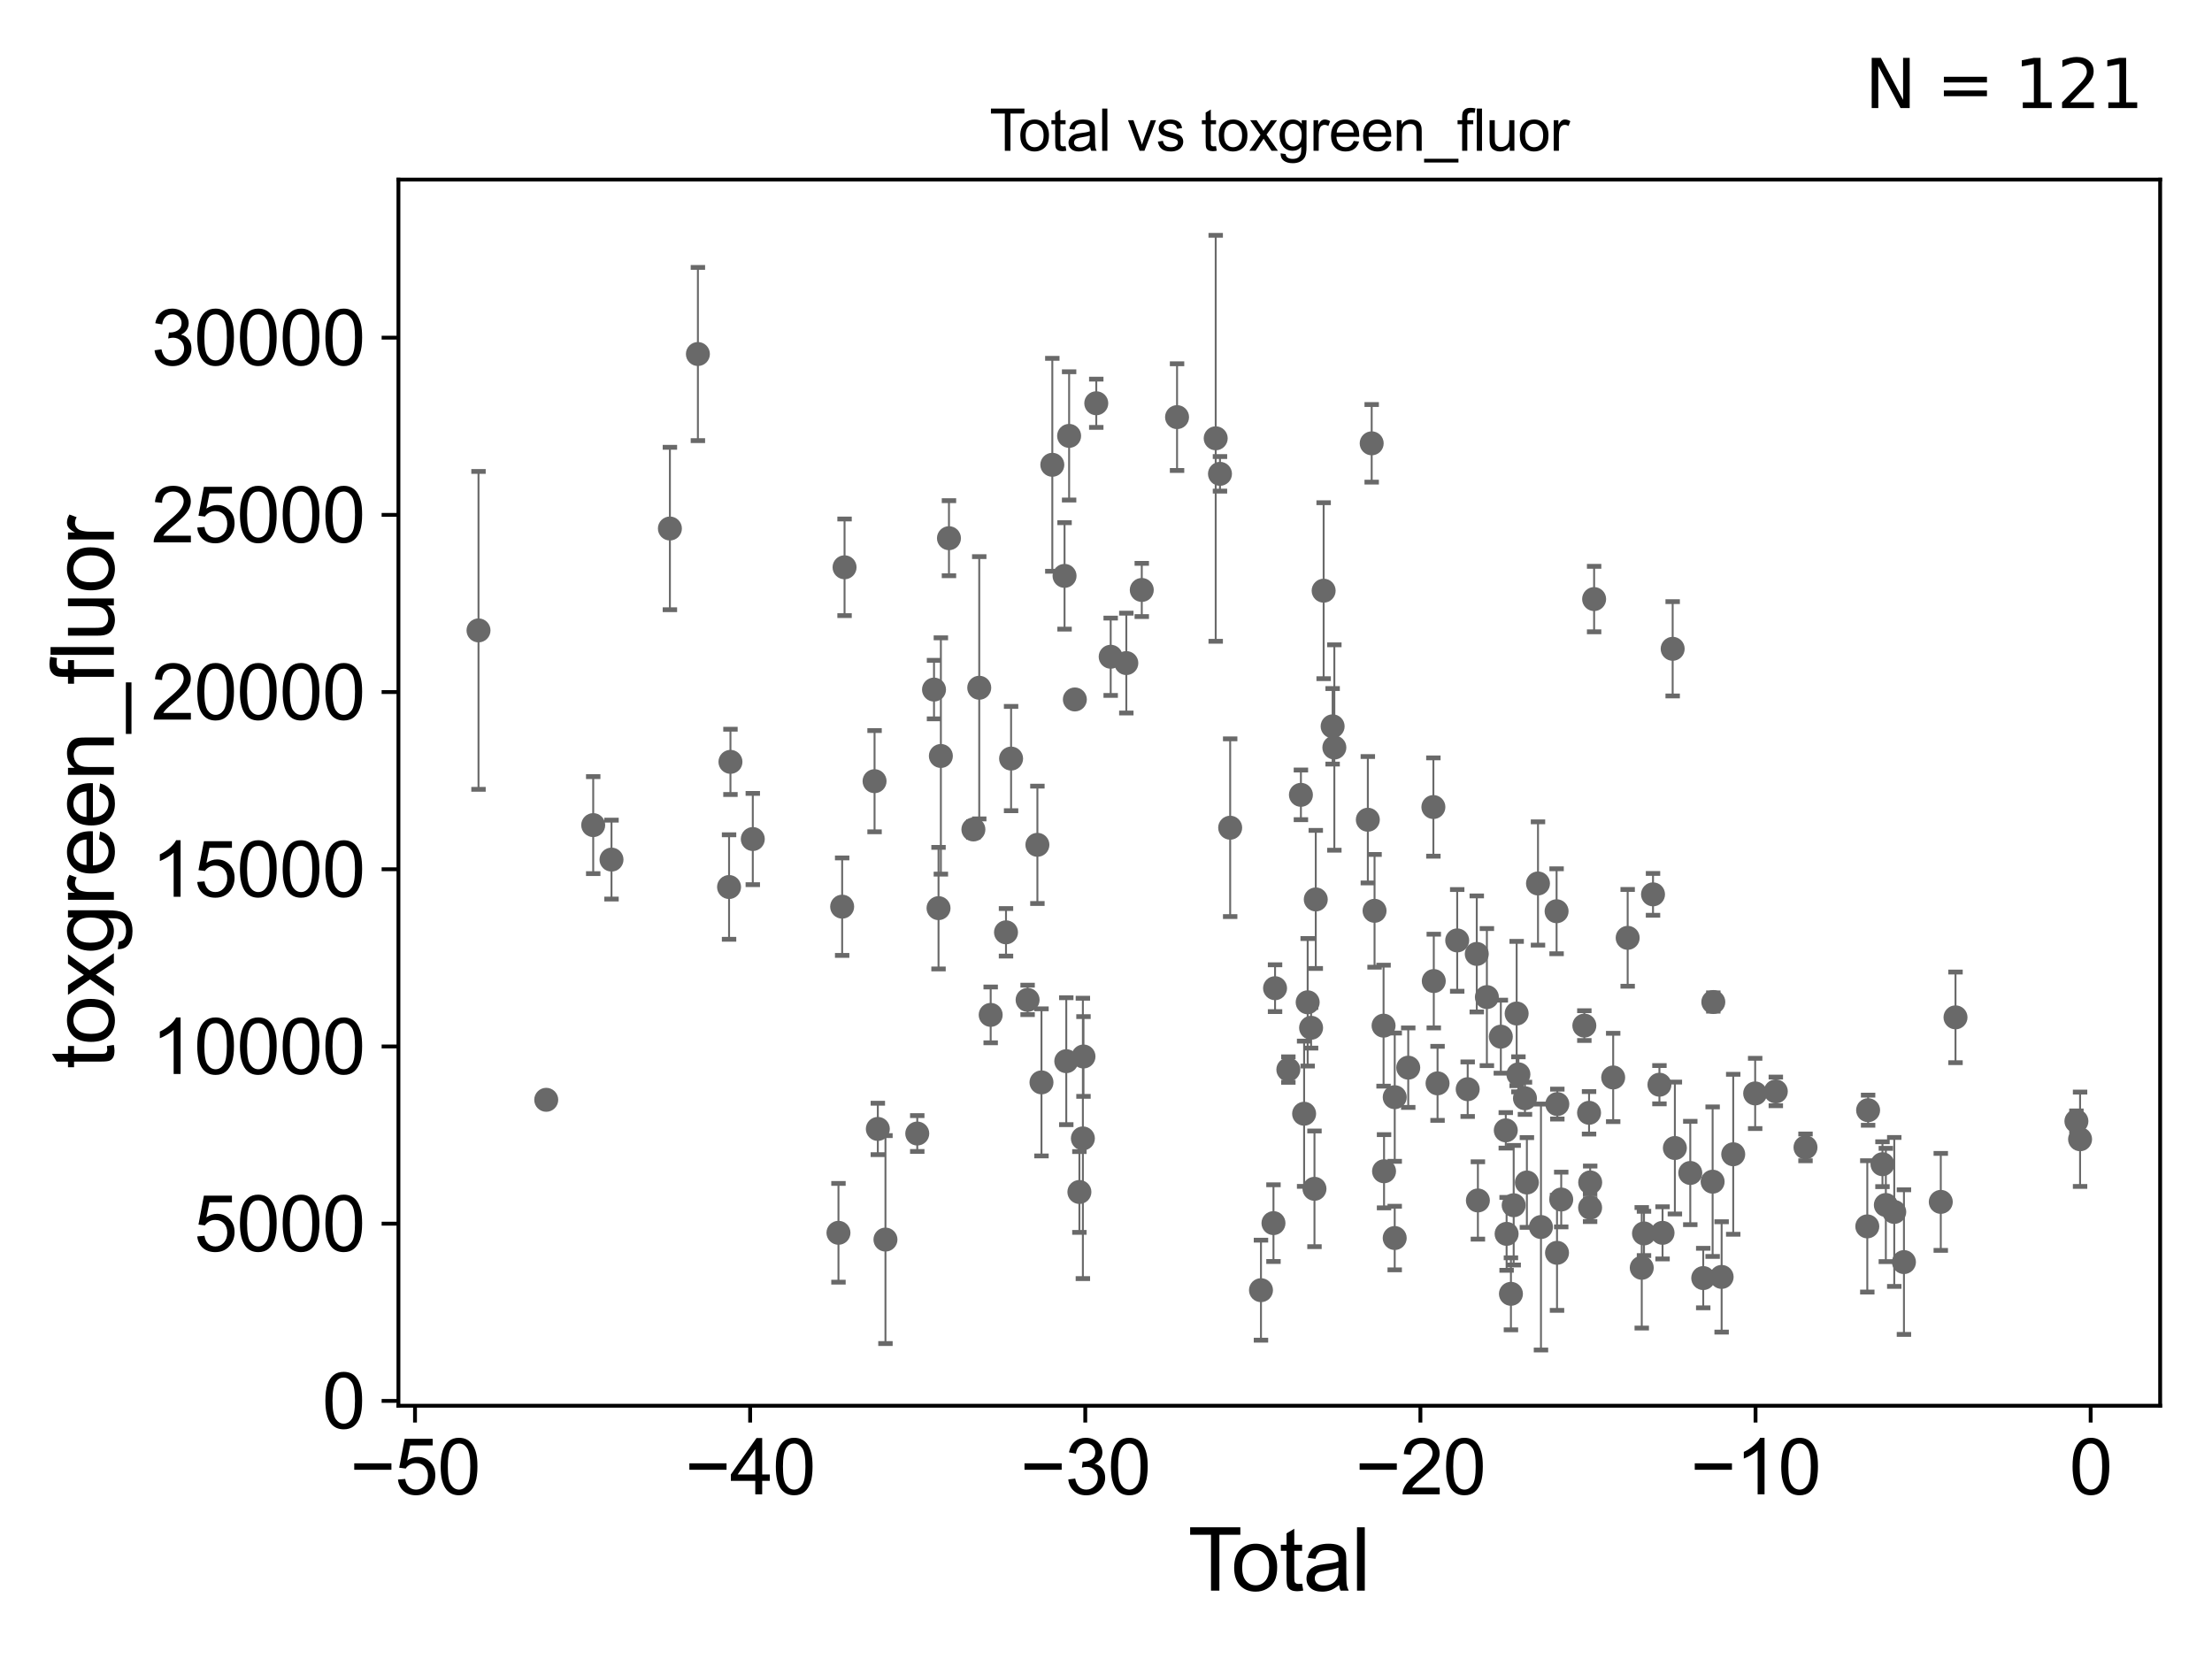 <?xml version="1.0" encoding="utf-8" standalone="no"?>
<!DOCTYPE svg PUBLIC "-//W3C//DTD SVG 1.1//EN"
  "http://www.w3.org/Graphics/SVG/1.1/DTD/svg11.dtd">
<svg xmlns:xlink="http://www.w3.org/1999/xlink" width="460.8pt" height="345.6pt" viewBox="0 0 460.8 345.6" xmlns="http://www.w3.org/2000/svg" version="1.1">
 <defs>
  <style type="text/css">*{stroke-linejoin: round; stroke-linecap: butt}</style>
 </defs>
 <g id="figure_1">
  <g id="patch_1">
   <path d="M 0 345.6 
L 460.8 345.6 
L 460.8 0 
L 0 0 
z
" style="fill: #ffffff"/>
  </g>
  <g id="axes_1">
   <g id="patch_2">
    <path d="M 83 292.84 
L 450 292.84 
L 450 37.411 
L 83 37.411 
z
" style="fill: #ffffff"/>
   </g>
   <g id="PathCollection_1">
    <defs>
     <path id="mf549ff30cd" d="M 0 1.118 
C 0.297 1.118 0.581 1 0.791 0.791 
C 1 0.581 1.118 0.297 1.118 0 
C 1.118 -0.297 1 -0.581 0.791 -0.791 
C 0.581 -1 0.297 -1.118 0 -1.118 
C -0.297 -1.118 -0.581 -1 -0.791 -0.791 
C -1 -0.581 -1.118 -0.297 -1.118 0 
C -1.118 0.297 -1 0.581 -0.791 0.791 
C -0.581 1 -0.297 1.118 0 1.118 
z
" style="stroke: #696969"/>
    </defs>
    <g clip-path="url(#pa8e1317492)">
     <use xlink:href="#mf549ff30cd" x="99.682" y="131.323" style="fill: #696969; stroke: #696969"/>
     <use xlink:href="#mf549ff30cd" x="320.392" y="184.042" style="fill: #696969; stroke: #696969"/>
     <use xlink:href="#mf549ff30cd" x="318.079" y="246.335" style="fill: #696969; stroke: #696969"/>
     <use xlink:href="#mf549ff30cd" x="315.946" y="211.133" style="fill: #696969; stroke: #696969"/>
     <use xlink:href="#mf549ff30cd" x="314.755" y="269.528" style="fill: #696969; stroke: #696969"/>
     <use xlink:href="#mf549ff30cd" x="313.854" y="257.035" style="fill: #696969; stroke: #696969"/>
     <use xlink:href="#mf549ff30cd" x="313.681" y="235.472" style="fill: #696969; stroke: #696969"/>
     <use xlink:href="#mf549ff30cd" x="309.745" y="207.714" style="fill: #696969; stroke: #696969"/>
     <use xlink:href="#mf549ff30cd" x="307.873" y="250.076" style="fill: #696969; stroke: #696969"/>
     <use xlink:href="#mf549ff30cd" x="299.469" y="225.683" style="fill: #696969; stroke: #696969"/>
     <use xlink:href="#mf549ff30cd" x="324.267" y="189.829" style="fill: #696969; stroke: #696969"/>
     <use xlink:href="#mf549ff30cd" x="298.599" y="168.121" style="fill: #696969; stroke: #696969"/>
     <use xlink:href="#mf549ff30cd" x="432.554" y="233.566" style="fill: #696969; stroke: #696969"/>
     <use xlink:href="#mf549ff30cd" x="286.345" y="189.738" style="fill: #696969; stroke: #696969"/>
     <use xlink:href="#mf549ff30cd" x="285.747" y="92.354" style="fill: #696969; stroke: #696969"/>
     <use xlink:href="#mf549ff30cd" x="284.944" y="170.767" style="fill: #696969; stroke: #696969"/>
     <use xlink:href="#mf549ff30cd" x="277.97" y="155.722" style="fill: #696969; stroke: #696969"/>
     <use xlink:href="#mf549ff30cd" x="277.611" y="151.306" style="fill: #696969; stroke: #696969"/>
     <use xlink:href="#mf549ff30cd" x="275.739" y="123.051" style="fill: #696969; stroke: #696969"/>
     <use xlink:href="#mf549ff30cd" x="274.099" y="187.368" style="fill: #696969; stroke: #696969"/>
     <use xlink:href="#mf549ff30cd" x="273.83" y="247.651" style="fill: #696969; stroke: #696969"/>
     <use xlink:href="#mf549ff30cd" x="288.322" y="243.995" style="fill: #696969; stroke: #696969"/>
     <use xlink:href="#mf549ff30cd" x="271.672" y="232.013" style="fill: #696969; stroke: #696969"/>
     <use xlink:href="#mf549ff30cd" x="324.356" y="260.984" style="fill: #696969; stroke: #696969"/>
     <use xlink:href="#mf549ff30cd" x="330.047" y="213.651" style="fill: #696969; stroke: #696969"/>
     <use xlink:href="#mf549ff30cd" x="396.627" y="262.915" style="fill: #696969; stroke: #696969"/>
     <use xlink:href="#mf549ff30cd" x="394.608" y="252.469" style="fill: #696969; stroke: #696969"/>
     <use xlink:href="#mf549ff30cd" x="392.855" y="251.02" style="fill: #696969; stroke: #696969"/>
     <use xlink:href="#mf549ff30cd" x="392.154" y="242.525" style="fill: #696969; stroke: #696969"/>
     <use xlink:href="#mf549ff30cd" x="388.992" y="255.479" style="fill: #696969; stroke: #696969"/>
     <use xlink:href="#mf549ff30cd" x="369.935" y="227.36" style="fill: #696969; stroke: #696969"/>
     <use xlink:href="#mf549ff30cd" x="361.062" y="240.455" style="fill: #696969; stroke: #696969"/>
     <use xlink:href="#mf549ff30cd" x="358.647" y="266.004" style="fill: #696969; stroke: #696969"/>
     <use xlink:href="#mf549ff30cd" x="356.915" y="208.737" style="fill: #696969; stroke: #696969"/>
     <use xlink:href="#mf549ff30cd" x="325.232" y="249.882" style="fill: #696969; stroke: #696969"/>
     <use xlink:href="#mf549ff30cd" x="356.773" y="246.166" style="fill: #696969; stroke: #696969"/>
     <use xlink:href="#mf549ff30cd" x="352.116" y="244.349" style="fill: #696969; stroke: #696969"/>
     <use xlink:href="#mf549ff30cd" x="348.907" y="239.152" style="fill: #696969; stroke: #696969"/>
     <use xlink:href="#mf549ff30cd" x="348.448" y="135.159" style="fill: #696969; stroke: #696969"/>
     <use xlink:href="#mf549ff30cd" x="346.339" y="256.824" style="fill: #696969; stroke: #696969"/>
     <use xlink:href="#mf549ff30cd" x="344.353" y="186.31" style="fill: #696969; stroke: #696969"/>
     <use xlink:href="#mf549ff30cd" x="342.474" y="256.946" style="fill: #696969; stroke: #696969"/>
     <use xlink:href="#mf549ff30cd" x="342.007" y="264.104" style="fill: #696969; stroke: #696969"/>
     <use xlink:href="#mf549ff30cd" x="332.085" y="124.797" style="fill: #696969; stroke: #696969"/>
     <use xlink:href="#mf549ff30cd" x="331.266" y="246.321" style="fill: #696969; stroke: #696969"/>
     <use xlink:href="#mf549ff30cd" x="354.814" y="266.246" style="fill: #696969; stroke: #696969"/>
     <use xlink:href="#mf549ff30cd" x="271.004" y="165.58" style="fill: #696969; stroke: #696969"/>
     <use xlink:href="#mf549ff30cd" x="288.223" y="213.662" style="fill: #696969; stroke: #696969"/>
     <use xlink:href="#mf549ff30cd" x="265.617" y="205.859" style="fill: #696969; stroke: #696969"/>
     <use xlink:href="#mf549ff30cd" x="221.766" y="119.968" style="fill: #696969; stroke: #696969"/>
     <use xlink:href="#mf549ff30cd" x="219.216" y="96.826" style="fill: #696969; stroke: #696969"/>
     <use xlink:href="#mf549ff30cd" x="268.386" y="222.813" style="fill: #696969; stroke: #696969"/>
     <use xlink:href="#mf549ff30cd" x="209.569" y="194.221" style="fill: #696969; stroke: #696969"/>
     <use xlink:href="#mf549ff30cd" x="203.994" y="143.273" style="fill: #696969; stroke: #696969"/>
     <use xlink:href="#mf549ff30cd" x="197.686" y="112.118" style="fill: #696969; stroke: #696969"/>
     <use xlink:href="#mf549ff30cd" x="222.717" y="90.804" style="fill: #696969; stroke: #696969"/>
     <use xlink:href="#mf549ff30cd" x="196" y="157.483" style="fill: #696969; stroke: #696969"/>
     <use xlink:href="#mf549ff30cd" x="194.572" y="143.651" style="fill: #696969; stroke: #696969"/>
     <use xlink:href="#mf549ff30cd" x="182.187" y="162.735" style="fill: #696969; stroke: #696969"/>
     <use xlink:href="#mf549ff30cd" x="175.937" y="118.177" style="fill: #696969; stroke: #696969"/>
     <use xlink:href="#mf549ff30cd" x="152.167" y="158.708" style="fill: #696969; stroke: #696969"/>
     <use xlink:href="#mf549ff30cd" x="145.385" y="73.749" style="fill: #696969; stroke: #696969"/>
     <use xlink:href="#mf549ff30cd" x="139.552" y="110.099" style="fill: #696969; stroke: #696969"/>
     <use xlink:href="#mf549ff30cd" x="195.513" y="189.184" style="fill: #696969; stroke: #696969"/>
     <use xlink:href="#mf549ff30cd" x="223.913" y="145.709" style="fill: #696969; stroke: #696969"/>
     <use xlink:href="#mf549ff30cd" x="210.628" y="158.024" style="fill: #696969; stroke: #696969"/>
     <use xlink:href="#mf549ff30cd" x="433.318" y="237.325" style="fill: #696969; stroke: #696969"/>
     <use xlink:href="#mf549ff30cd" x="256.267" y="172.429" style="fill: #696969; stroke: #696969"/>
     <use xlink:href="#mf549ff30cd" x="254.143" y="98.71" style="fill: #696969; stroke: #696969"/>
     <use xlink:href="#mf549ff30cd" x="253.253" y="91.306" style="fill: #696969; stroke: #696969"/>
     <use xlink:href="#mf549ff30cd" x="245.202" y="86.895" style="fill: #696969; stroke: #696969"/>
     <use xlink:href="#mf549ff30cd" x="225.583" y="237.153" style="fill: #696969; stroke: #696969"/>
     <use xlink:href="#mf549ff30cd" x="237.852" y="122.898" style="fill: #696969; stroke: #696969"/>
     <use xlink:href="#mf549ff30cd" x="234.633" y="138.133" style="fill: #696969; stroke: #696969"/>
     <use xlink:href="#mf549ff30cd" x="262.684" y="268.766" style="fill: #696969; stroke: #696969"/>
     <use xlink:href="#mf549ff30cd" x="228.373" y="84.007" style="fill: #696969; stroke: #696969"/>
     <use xlink:href="#mf549ff30cd" x="231.376" y="136.811" style="fill: #696969; stroke: #696969"/>
    </g>
   </g>
   <g id="PathCollection_2">
    <g clip-path="url(#pa8e1317492)">
     <use xlink:href="#mf549ff30cd" x="331.248" y="251.578" style="fill: #696969; stroke: #696969"/>
     <use xlink:href="#mf549ff30cd" x="224.858" y="248.312" style="fill: #696969; stroke: #696969"/>
     <use xlink:href="#mf549ff30cd" x="182.868" y="235.178" style="fill: #696969; stroke: #696969"/>
     <use xlink:href="#mf549ff30cd" x="184.457" y="258.226" style="fill: #696969; stroke: #696969"/>
     <use xlink:href="#mf549ff30cd" x="191.082" y="236.135" style="fill: #696969; stroke: #696969"/>
     <use xlink:href="#mf549ff30cd" x="174.668" y="256.814" style="fill: #696969; stroke: #696969"/>
     <use xlink:href="#mf549ff30cd" x="113.791" y="229.109" style="fill: #696969; stroke: #696969"/>
     <use xlink:href="#mf549ff30cd" x="156.821" y="174.786" style="fill: #696969; stroke: #696969"/>
     <use xlink:href="#mf549ff30cd" x="123.577" y="171.885" style="fill: #696969; stroke: #696969"/>
     <use xlink:href="#mf549ff30cd" x="290.547" y="228.564" style="fill: #696969; stroke: #696969"/>
     <use xlink:href="#mf549ff30cd" x="202.776" y="172.791" style="fill: #696969; stroke: #696969"/>
     <use xlink:href="#mf549ff30cd" x="225.71" y="220.087" style="fill: #696969; stroke: #696969"/>
     <use xlink:href="#mf549ff30cd" x="175.437" y="188.874" style="fill: #696969; stroke: #696969"/>
     <use xlink:href="#mf549ff30cd" x="127.387" y="179.07" style="fill: #696969; stroke: #696969"/>
     <use xlink:href="#mf549ff30cd" x="206.377" y="211.419" style="fill: #696969; stroke: #696969"/>
     <use xlink:href="#mf549ff30cd" x="222.125" y="221.065" style="fill: #696969; stroke: #696969"/>
     <use xlink:href="#mf549ff30cd" x="151.877" y="184.783" style="fill: #696969; stroke: #696969"/>
     <use xlink:href="#mf549ff30cd" x="214.069" y="208.297" style="fill: #696969; stroke: #696969"/>
     <use xlink:href="#mf549ff30cd" x="216.109" y="175.991" style="fill: #696969; stroke: #696969"/>
     <use xlink:href="#mf549ff30cd" x="216.959" y="225.479" style="fill: #696969; stroke: #696969"/>
    </g>
   </g>
   <g id="PathCollection_3">
    <g clip-path="url(#pa8e1317492)">
     <use xlink:href="#mf549ff30cd" x="365.633" y="227.782" style="fill: #696969; stroke: #696969"/>
     <use xlink:href="#mf549ff30cd" x="265.288" y="254.799" style="fill: #696969; stroke: #696969"/>
     <use xlink:href="#mf549ff30cd" x="404.3" y="250.375" style="fill: #696969; stroke: #696969"/>
     <use xlink:href="#mf549ff30cd" x="407.368" y="211.934" style="fill: #696969; stroke: #696969"/>
     <use xlink:href="#mf549ff30cd" x="376.119" y="239.019" style="fill: #696969; stroke: #696969"/>
     <use xlink:href="#mf549ff30cd" x="272.412" y="208.796" style="fill: #696969; stroke: #696969"/>
     <use xlink:href="#mf549ff30cd" x="273.124" y="214.105" style="fill: #696969; stroke: #696969"/>
     <use xlink:href="#mf549ff30cd" x="389.161" y="231.277" style="fill: #696969; stroke: #696969"/>
     <use xlink:href="#mf549ff30cd" x="298.683" y="204.37" style="fill: #696969; stroke: #696969"/>
     <use xlink:href="#mf549ff30cd" x="339.074" y="195.371" style="fill: #696969; stroke: #696969"/>
     <use xlink:href="#mf549ff30cd" x="331.03" y="231.818" style="fill: #696969; stroke: #696969"/>
     <use xlink:href="#mf549ff30cd" x="324.418" y="230" style="fill: #696969; stroke: #696969"/>
     <use xlink:href="#mf549ff30cd" x="321.012" y="255.613" style="fill: #696969; stroke: #696969"/>
     <use xlink:href="#mf549ff30cd" x="317.678" y="228.792" style="fill: #696969; stroke: #696969"/>
     <use xlink:href="#mf549ff30cd" x="316.312" y="223.802" style="fill: #696969; stroke: #696969"/>
     <use xlink:href="#mf549ff30cd" x="315.329" y="251.071" style="fill: #696969; stroke: #696969"/>
     <use xlink:href="#mf549ff30cd" x="290.543" y="257.905" style="fill: #696969; stroke: #696969"/>
     <use xlink:href="#mf549ff30cd" x="312.651" y="215.958" style="fill: #696969; stroke: #696969"/>
     <use xlink:href="#mf549ff30cd" x="293.362" y="222.415" style="fill: #696969; stroke: #696969"/>
     <use xlink:href="#mf549ff30cd" x="307.639" y="198.721" style="fill: #696969; stroke: #696969"/>
     <use xlink:href="#mf549ff30cd" x="305.747" y="226.899" style="fill: #696969; stroke: #696969"/>
     <use xlink:href="#mf549ff30cd" x="303.562" y="195.904" style="fill: #696969; stroke: #696969"/>
     <use xlink:href="#mf549ff30cd" x="345.691" y="225.965" style="fill: #696969; stroke: #696969"/>
     <use xlink:href="#mf549ff30cd" x="336.055" y="224.455" style="fill: #696969; stroke: #696969"/>
    </g>
   </g>
   <g id="matplotlib.axis_1">
    <g id="xtick_1">
     <g id="line2d_1">
      <defs>
       <path id="m965783e61c" d="M 0 0 
L 0 3.5 
" style="stroke: #000000; stroke-width: 0.8"/>
      </defs>
      <g>
       <use xlink:href="#m965783e61c" x="86.453" y="292.84" style="stroke: #000000; stroke-width: 0.8"/>
      </g>
     </g>
     <g id="text_1">
      <!-- −50 -->
      <g transform="translate(72.883 311.293)scale(0.16 -0.16)">
       <defs>
        <path id="ArialMT-2212" d="M 3381 1997 
L 356 1997 
L 356 2522 
L 3381 2522 
L 3381 1997 
z
" transform="scale(0.016)"/>
        <path id="ArialMT-35" d="M 266 1200 
L 856 1250 
Q 922 819 1161 601 
Q 1400 384 1738 384 
Q 2144 384 2425 690 
Q 2706 997 2706 1503 
Q 2706 1984 2436 2262 
Q 2166 2541 1728 2541 
Q 1456 2541 1237 2417 
Q 1019 2294 894 2097 
L 366 2166 
L 809 4519 
L 3088 4519 
L 3088 3981 
L 1259 3981 
L 1013 2750 
Q 1425 3038 1878 3038 
Q 2478 3038 2890 2622 
Q 3303 2206 3303 1553 
Q 3303 931 2941 478 
Q 2500 -78 1738 -78 
Q 1113 -78 717 272 
Q 322 622 266 1200 
z
" transform="scale(0.016)"/>
        <path id="ArialMT-30" d="M 266 2259 
Q 266 3072 433 3567 
Q 600 4063 929 4331 
Q 1259 4600 1759 4600 
Q 2128 4600 2406 4451 
Q 2684 4303 2865 4023 
Q 3047 3744 3150 3342 
Q 3253 2941 3253 2259 
Q 3253 1453 3087 958 
Q 2922 463 2592 192 
Q 2263 -78 1759 -78 
Q 1097 -78 719 397 
Q 266 969 266 2259 
z
M 844 2259 
Q 844 1131 1108 757 
Q 1372 384 1759 384 
Q 2147 384 2411 759 
Q 2675 1134 2675 2259 
Q 2675 3391 2411 3762 
Q 2147 4134 1753 4134 
Q 1366 4134 1134 3806 
Q 844 3388 844 2259 
z
" transform="scale(0.016)"/>
       </defs>
       <use xlink:href="#ArialMT-2212"/>
       <use xlink:href="#ArialMT-35" x="58.398"/>
       <use xlink:href="#ArialMT-30" x="114.014"/>
      </g>
     </g>
    </g>
    <g id="xtick_2">
     <g id="line2d_2">
      <g>
       <use xlink:href="#m965783e61c" x="156.268" y="292.84" style="stroke: #000000; stroke-width: 0.8"/>
      </g>
     </g>
     <g id="text_2">
      <!-- −40 -->
      <g transform="translate(142.698 311.293)scale(0.16 -0.16)">
       <defs>
        <path id="ArialMT-34" d="M 2069 0 
L 2069 1097 
L 81 1097 
L 81 1613 
L 2172 4581 
L 2631 4581 
L 2631 1613 
L 3250 1613 
L 3250 1097 
L 2631 1097 
L 2631 0 
L 2069 0 
z
M 2069 1613 
L 2069 3678 
L 634 1613 
L 2069 1613 
z
" transform="scale(0.016)"/>
       </defs>
       <use xlink:href="#ArialMT-2212"/>
       <use xlink:href="#ArialMT-34" x="58.398"/>
       <use xlink:href="#ArialMT-30" x="114.014"/>
      </g>
     </g>
    </g>
    <g id="xtick_3">
     <g id="line2d_3">
      <g>
       <use xlink:href="#m965783e61c" x="226.082" y="292.84" style="stroke: #000000; stroke-width: 0.8"/>
      </g>
     </g>
     <g id="text_3">
      <!-- −30 -->
      <g transform="translate(212.512 311.293)scale(0.16 -0.16)">
       <defs>
        <path id="ArialMT-33" d="M 269 1209 
L 831 1284 
Q 928 806 1161 595 
Q 1394 384 1728 384 
Q 2125 384 2398 659 
Q 2672 934 2672 1341 
Q 2672 1728 2419 1979 
Q 2166 2231 1775 2231 
Q 1616 2231 1378 2169 
L 1441 2663 
Q 1497 2656 1531 2656 
Q 1891 2656 2178 2843 
Q 2466 3031 2466 3422 
Q 2466 3731 2256 3934 
Q 2047 4138 1716 4138 
Q 1388 4138 1169 3931 
Q 950 3725 888 3313 
L 325 3413 
Q 428 3978 793 4289 
Q 1159 4600 1703 4600 
Q 2078 4600 2393 4439 
Q 2709 4278 2876 4000 
Q 3044 3722 3044 3409 
Q 3044 3113 2884 2869 
Q 2725 2625 2413 2481 
Q 2819 2388 3044 2092 
Q 3269 1797 3269 1353 
Q 3269 753 2831 336 
Q 2394 -81 1725 -81 
Q 1122 -81 723 278 
Q 325 638 269 1209 
z
" transform="scale(0.016)"/>
       </defs>
       <use xlink:href="#ArialMT-2212"/>
       <use xlink:href="#ArialMT-33" x="58.398"/>
       <use xlink:href="#ArialMT-30" x="114.014"/>
      </g>
     </g>
    </g>
    <g id="xtick_4">
     <g id="line2d_4">
      <g>
       <use xlink:href="#m965783e61c" x="295.896" y="292.84" style="stroke: #000000; stroke-width: 0.8"/>
      </g>
     </g>
     <g id="text_4">
      <!-- −20 -->
      <g transform="translate(282.326 311.293)scale(0.16 -0.16)">
       <defs>
        <path id="ArialMT-32" d="M 3222 541 
L 3222 0 
L 194 0 
Q 188 203 259 391 
Q 375 700 629 1000 
Q 884 1300 1366 1694 
Q 2113 2306 2375 2664 
Q 2638 3022 2638 3341 
Q 2638 3675 2398 3904 
Q 2159 4134 1775 4134 
Q 1369 4134 1125 3890 
Q 881 3647 878 3216 
L 300 3275 
Q 359 3922 746 4261 
Q 1134 4600 1788 4600 
Q 2447 4600 2831 4234 
Q 3216 3869 3216 3328 
Q 3216 3053 3103 2787 
Q 2991 2522 2730 2228 
Q 2469 1934 1863 1422 
Q 1356 997 1212 845 
Q 1069 694 975 541 
L 3222 541 
z
" transform="scale(0.016)"/>
       </defs>
       <use xlink:href="#ArialMT-2212"/>
       <use xlink:href="#ArialMT-32" x="58.398"/>
       <use xlink:href="#ArialMT-30" x="114.014"/>
      </g>
     </g>
    </g>
    <g id="xtick_5">
     <g id="line2d_5">
      <g>
       <use xlink:href="#m965783e61c" x="365.71" y="292.84" style="stroke: #000000; stroke-width: 0.8"/>
      </g>
     </g>
     <g id="text_5">
      <!-- −10 -->
      <g transform="translate(352.14 311.293)scale(0.16 -0.16)">
       <defs>
        <path id="ArialMT-31" d="M 2384 0 
L 1822 0 
L 1822 3584 
Q 1619 3391 1289 3197 
Q 959 3003 697 2906 
L 697 3450 
Q 1169 3672 1522 3987 
Q 1875 4303 2022 4600 
L 2384 4600 
L 2384 0 
z
" transform="scale(0.016)"/>
       </defs>
       <use xlink:href="#ArialMT-2212"/>
       <use xlink:href="#ArialMT-31" x="58.398"/>
       <use xlink:href="#ArialMT-30" x="114.014"/>
      </g>
     </g>
    </g>
    <g id="xtick_6">
     <g id="line2d_6">
      <g>
       <use xlink:href="#m965783e61c" x="435.524" y="292.84" style="stroke: #000000; stroke-width: 0.8"/>
      </g>
     </g>
     <g id="text_6">
      <!-- 0 -->
      <g transform="translate(431.075 311.293)scale(0.16 -0.16)">
       <use xlink:href="#ArialMT-30"/>
      </g>
     </g>
    </g>
    <g id="text_7">
     <!-- Total -->
     <g transform="translate(247.495 331.357)scale(0.18 -0.18)">
      <defs>
       <path id="ArialMT-54" d="M 1659 0 
L 1659 4041 
L 150 4041 
L 150 4581 
L 3781 4581 
L 3781 4041 
L 2266 4041 
L 2266 0 
L 1659 0 
z
" transform="scale(0.016)"/>
       <path id="ArialMT-6f" d="M 213 1659 
Q 213 2581 725 3025 
Q 1153 3394 1769 3394 
Q 2453 3394 2887 2945 
Q 3322 2497 3322 1706 
Q 3322 1066 3130 698 
Q 2938 331 2570 128 
Q 2203 -75 1769 -75 
Q 1072 -75 642 372 
Q 213 819 213 1659 
z
M 791 1659 
Q 791 1022 1069 705 
Q 1347 388 1769 388 
Q 2188 388 2466 706 
Q 2744 1025 2744 1678 
Q 2744 2294 2464 2611 
Q 2184 2928 1769 2928 
Q 1347 2928 1069 2612 
Q 791 2297 791 1659 
z
" transform="scale(0.016)"/>
       <path id="ArialMT-74" d="M 1650 503 
L 1731 6 
Q 1494 -44 1306 -44 
Q 1000 -44 831 53 
Q 663 150 594 308 
Q 525 466 525 972 
L 525 2881 
L 113 2881 
L 113 3319 
L 525 3319 
L 525 4141 
L 1084 4478 
L 1084 3319 
L 1650 3319 
L 1650 2881 
L 1084 2881 
L 1084 941 
Q 1084 700 1114 631 
Q 1144 563 1211 522 
Q 1278 481 1403 481 
Q 1497 481 1650 503 
z
" transform="scale(0.016)"/>
       <path id="ArialMT-61" d="M 2588 409 
Q 2275 144 1986 34 
Q 1697 -75 1366 -75 
Q 819 -75 525 192 
Q 231 459 231 875 
Q 231 1119 342 1320 
Q 453 1522 633 1644 
Q 813 1766 1038 1828 
Q 1203 1872 1538 1913 
Q 2219 1994 2541 2106 
Q 2544 2222 2544 2253 
Q 2544 2597 2384 2738 
Q 2169 2928 1744 2928 
Q 1347 2928 1158 2789 
Q 969 2650 878 2297 
L 328 2372 
Q 403 2725 575 2942 
Q 747 3159 1072 3276 
Q 1397 3394 1825 3394 
Q 2250 3394 2515 3294 
Q 2781 3194 2906 3042 
Q 3031 2891 3081 2659 
Q 3109 2516 3109 2141 
L 3109 1391 
Q 3109 606 3145 398 
Q 3181 191 3288 0 
L 2700 0 
Q 2613 175 2588 409 
z
M 2541 1666 
Q 2234 1541 1622 1453 
Q 1275 1403 1131 1340 
Q 988 1278 909 1158 
Q 831 1038 831 891 
Q 831 666 1001 516 
Q 1172 366 1500 366 
Q 1825 366 2078 508 
Q 2331 650 2450 897 
Q 2541 1088 2541 1459 
L 2541 1666 
z
" transform="scale(0.016)"/>
       <path id="ArialMT-6c" d="M 409 0 
L 409 4581 
L 972 4581 
L 972 0 
L 409 0 
z
" transform="scale(0.016)"/>
      </defs>
      <use xlink:href="#ArialMT-54"/>
      <use xlink:href="#ArialMT-6f" x="49.959"/>
      <use xlink:href="#ArialMT-74" x="105.574"/>
      <use xlink:href="#ArialMT-61" x="133.357"/>
      <use xlink:href="#ArialMT-6c" x="188.973"/>
     </g>
    </g>
   </g>
   <g id="matplotlib.axis_2">
    <g id="ytick_1">
     <g id="line2d_7">
      <defs>
       <path id="m125f7b641a" d="M 0 0 
L -3.5 0 
" style="stroke: #000000; stroke-width: 0.8"/>
      </defs>
      <g>
       <use xlink:href="#m125f7b641a" x="83" y="291.831" style="stroke: #000000; stroke-width: 0.8"/>
      </g>
     </g>
     <g id="text_8">
      <!-- 0 -->
      <g transform="translate(67.103 297.557)scale(0.16 -0.16)">
       <use xlink:href="#ArialMT-30"/>
      </g>
     </g>
    </g>
    <g id="ytick_2">
     <g id="line2d_8">
      <g>
       <use xlink:href="#m125f7b641a" x="83" y="254.915" style="stroke: #000000; stroke-width: 0.8"/>
      </g>
     </g>
     <g id="text_9">
      <!-- 5000 -->
      <g transform="translate(40.41 260.642)scale(0.16 -0.16)">
       <use xlink:href="#ArialMT-35"/>
       <use xlink:href="#ArialMT-30" x="55.615"/>
       <use xlink:href="#ArialMT-30" x="111.23"/>
       <use xlink:href="#ArialMT-30" x="166.846"/>
      </g>
     </g>
    </g>
    <g id="ytick_3">
     <g id="line2d_9">
      <g>
       <use xlink:href="#m125f7b641a" x="83" y="218" style="stroke: #000000; stroke-width: 0.8"/>
      </g>
     </g>
     <g id="text_10">
      <!-- 10000 -->
      <g transform="translate(31.512 223.726)scale(0.16 -0.16)">
       <use xlink:href="#ArialMT-31"/>
       <use xlink:href="#ArialMT-30" x="55.615"/>
       <use xlink:href="#ArialMT-30" x="111.23"/>
       <use xlink:href="#ArialMT-30" x="166.846"/>
       <use xlink:href="#ArialMT-30" x="222.461"/>
      </g>
     </g>
    </g>
    <g id="ytick_4">
     <g id="line2d_10">
      <g>
       <use xlink:href="#m125f7b641a" x="83" y="181.085" style="stroke: #000000; stroke-width: 0.8"/>
      </g>
     </g>
     <g id="text_11">
      <!-- 15000 -->
      <g transform="translate(31.512 186.811)scale(0.16 -0.16)">
       <use xlink:href="#ArialMT-31"/>
       <use xlink:href="#ArialMT-35" x="55.615"/>
       <use xlink:href="#ArialMT-30" x="111.23"/>
       <use xlink:href="#ArialMT-30" x="166.846"/>
       <use xlink:href="#ArialMT-30" x="222.461"/>
      </g>
     </g>
    </g>
    <g id="ytick_5">
     <g id="line2d_11">
      <g>
       <use xlink:href="#m125f7b641a" x="83" y="144.169" style="stroke: #000000; stroke-width: 0.8"/>
      </g>
     </g>
     <g id="text_12">
      <!-- 20000 -->
      <g transform="translate(31.512 149.895)scale(0.16 -0.16)">
       <use xlink:href="#ArialMT-32"/>
       <use xlink:href="#ArialMT-30" x="55.615"/>
       <use xlink:href="#ArialMT-30" x="111.23"/>
       <use xlink:href="#ArialMT-30" x="166.846"/>
       <use xlink:href="#ArialMT-30" x="222.461"/>
      </g>
     </g>
    </g>
    <g id="ytick_6">
     <g id="line2d_12">
      <g>
       <use xlink:href="#m125f7b641a" x="83" y="107.254" style="stroke: #000000; stroke-width: 0.8"/>
      </g>
     </g>
     <g id="text_13">
      <!-- 25000 -->
      <g transform="translate(31.512 112.98)scale(0.16 -0.16)">
       <use xlink:href="#ArialMT-32"/>
       <use xlink:href="#ArialMT-35" x="55.615"/>
       <use xlink:href="#ArialMT-30" x="111.23"/>
       <use xlink:href="#ArialMT-30" x="166.846"/>
       <use xlink:href="#ArialMT-30" x="222.461"/>
      </g>
     </g>
    </g>
    <g id="ytick_7">
     <g id="line2d_13">
      <g>
       <use xlink:href="#m125f7b641a" x="83" y="70.338" style="stroke: #000000; stroke-width: 0.8"/>
      </g>
     </g>
     <g id="text_14">
      <!-- 30000 -->
      <g transform="translate(31.512 76.064)scale(0.16 -0.16)">
       <use xlink:href="#ArialMT-33"/>
       <use xlink:href="#ArialMT-30" x="55.615"/>
       <use xlink:href="#ArialMT-30" x="111.23"/>
       <use xlink:href="#ArialMT-30" x="166.846"/>
       <use xlink:href="#ArialMT-30" x="222.461"/>
      </g>
     </g>
    </g>
    <g id="text_15">
     <!-- toxgreen_fluor -->
     <g transform="translate(23.724 222.658)rotate(-90)scale(0.18 -0.18)">
      <defs>
       <path id="ArialMT-78" d="M 47 0 
L 1259 1725 
L 138 3319 
L 841 3319 
L 1350 2541 
Q 1494 2319 1581 2169 
Q 1719 2375 1834 2534 
L 2394 3319 
L 3066 3319 
L 1919 1756 
L 3153 0 
L 2463 0 
L 1781 1031 
L 1600 1309 
L 728 0 
L 47 0 
z
" transform="scale(0.016)"/>
       <path id="ArialMT-67" d="M 319 -275 
L 866 -356 
Q 900 -609 1056 -725 
Q 1266 -881 1628 -881 
Q 2019 -881 2231 -725 
Q 2444 -569 2519 -288 
Q 2563 -116 2559 434 
Q 2191 0 1641 0 
Q 956 0 581 494 
Q 206 988 206 1678 
Q 206 2153 378 2554 
Q 550 2956 876 3175 
Q 1203 3394 1644 3394 
Q 2231 3394 2613 2919 
L 2613 3319 
L 3131 3319 
L 3131 450 
Q 3131 -325 2973 -648 
Q 2816 -972 2473 -1159 
Q 2131 -1347 1631 -1347 
Q 1038 -1347 672 -1080 
Q 306 -813 319 -275 
z
M 784 1719 
Q 784 1066 1043 766 
Q 1303 466 1694 466 
Q 2081 466 2343 764 
Q 2606 1063 2606 1700 
Q 2606 2309 2336 2618 
Q 2066 2928 1684 2928 
Q 1309 2928 1046 2623 
Q 784 2319 784 1719 
z
" transform="scale(0.016)"/>
       <path id="ArialMT-72" d="M 416 0 
L 416 3319 
L 922 3319 
L 922 2816 
Q 1116 3169 1280 3281 
Q 1444 3394 1641 3394 
Q 1925 3394 2219 3213 
L 2025 2691 
Q 1819 2813 1613 2813 
Q 1428 2813 1281 2702 
Q 1134 2591 1072 2394 
Q 978 2094 978 1738 
L 978 0 
L 416 0 
z
" transform="scale(0.016)"/>
       <path id="ArialMT-65" d="M 2694 1069 
L 3275 997 
Q 3138 488 2766 206 
Q 2394 -75 1816 -75 
Q 1088 -75 661 373 
Q 234 822 234 1631 
Q 234 2469 665 2931 
Q 1097 3394 1784 3394 
Q 2450 3394 2872 2941 
Q 3294 2488 3294 1666 
Q 3294 1616 3291 1516 
L 816 1516 
Q 847 969 1125 678 
Q 1403 388 1819 388 
Q 2128 388 2347 550 
Q 2566 713 2694 1069 
z
M 847 1978 
L 2700 1978 
Q 2663 2397 2488 2606 
Q 2219 2931 1791 2931 
Q 1403 2931 1139 2672 
Q 875 2413 847 1978 
z
" transform="scale(0.016)"/>
       <path id="ArialMT-6e" d="M 422 0 
L 422 3319 
L 928 3319 
L 928 2847 
Q 1294 3394 1984 3394 
Q 2284 3394 2536 3286 
Q 2788 3178 2913 3003 
Q 3038 2828 3088 2588 
Q 3119 2431 3119 2041 
L 3119 0 
L 2556 0 
L 2556 2019 
Q 2556 2363 2490 2533 
Q 2425 2703 2258 2804 
Q 2091 2906 1866 2906 
Q 1506 2906 1245 2678 
Q 984 2450 984 1813 
L 984 0 
L 422 0 
z
" transform="scale(0.016)"/>
       <path id="ArialMT-5f" d="M -97 -1272 
L -97 -866 
L 3631 -866 
L 3631 -1272 
L -97 -1272 
z
" transform="scale(0.016)"/>
       <path id="ArialMT-66" d="M 556 0 
L 556 2881 
L 59 2881 
L 59 3319 
L 556 3319 
L 556 3672 
Q 556 4006 616 4169 
Q 697 4388 901 4523 
Q 1106 4659 1475 4659 
Q 1713 4659 2000 4603 
L 1916 4113 
Q 1741 4144 1584 4144 
Q 1328 4144 1222 4034 
Q 1116 3925 1116 3625 
L 1116 3319 
L 1763 3319 
L 1763 2881 
L 1116 2881 
L 1116 0 
L 556 0 
z
" transform="scale(0.016)"/>
       <path id="ArialMT-75" d="M 2597 0 
L 2597 488 
Q 2209 -75 1544 -75 
Q 1250 -75 995 37 
Q 741 150 617 320 
Q 494 491 444 738 
Q 409 903 409 1263 
L 409 3319 
L 972 3319 
L 972 1478 
Q 972 1038 1006 884 
Q 1059 663 1231 536 
Q 1403 409 1656 409 
Q 1909 409 2131 539 
Q 2353 669 2445 892 
Q 2538 1116 2538 1541 
L 2538 3319 
L 3100 3319 
L 3100 0 
L 2597 0 
z
" transform="scale(0.016)"/>
      </defs>
      <use xlink:href="#ArialMT-74"/>
      <use xlink:href="#ArialMT-6f" x="27.783"/>
      <use xlink:href="#ArialMT-78" x="83.398"/>
      <use xlink:href="#ArialMT-67" x="133.398"/>
      <use xlink:href="#ArialMT-72" x="189.014"/>
      <use xlink:href="#ArialMT-65" x="222.314"/>
      <use xlink:href="#ArialMT-65" x="277.93"/>
      <use xlink:href="#ArialMT-6e" x="333.545"/>
      <use xlink:href="#ArialMT-5f" x="389.16"/>
      <use xlink:href="#ArialMT-66" x="444.775"/>
      <use xlink:href="#ArialMT-6c" x="472.559"/>
      <use xlink:href="#ArialMT-75" x="494.775"/>
      <use xlink:href="#ArialMT-6f" x="550.391"/>
      <use xlink:href="#ArialMT-72" x="606.006"/>
     </g>
    </g>
   </g>
   <g id="LineCollection_1">
    <path d="M 99.682 164.434 
L 99.682 98.212 
" clip-path="url(#pa8e1317492)" style="fill: none; stroke: #696969; stroke-width: 0.4"/>
    <path d="M 320.392 196.881 
L 320.392 171.202 
" clip-path="url(#pa8e1317492)" style="fill: none; stroke: #696969; stroke-width: 0.4"/>
    <path d="M 318.079 255.683 
L 318.079 236.988 
" clip-path="url(#pa8e1317492)" style="fill: none; stroke: #696969; stroke-width: 0.4"/>
    <path d="M 315.946 226.162 
L 315.946 196.104 
" clip-path="url(#pa8e1317492)" style="fill: none; stroke: #696969; stroke-width: 0.4"/>
    <path d="M 314.755 277.03 
L 314.755 262.026 
" clip-path="url(#pa8e1317492)" style="fill: none; stroke: #696969; stroke-width: 0.4"/>
    <path d="M 313.854 264.631 
L 313.854 249.439 
" clip-path="url(#pa8e1317492)" style="fill: none; stroke: #696969; stroke-width: 0.4"/>
    <path d="M 313.681 239.169 
L 313.681 231.775 
" clip-path="url(#pa8e1317492)" style="fill: none; stroke: #696969; stroke-width: 0.4"/>
    <path d="M 309.745 221.991 
L 309.745 193.438 
" clip-path="url(#pa8e1317492)" style="fill: none; stroke: #696969; stroke-width: 0.4"/>
    <path d="M 307.873 258.132 
L 307.873 242.021 
" clip-path="url(#pa8e1317492)" style="fill: none; stroke: #696969; stroke-width: 0.4"/>
    <path d="M 299.469 233.392 
L 299.469 217.973 
" clip-path="url(#pa8e1317492)" style="fill: none; stroke: #696969; stroke-width: 0.4"/>
    <path d="M 324.267 198.676 
L 324.267 180.981 
" clip-path="url(#pa8e1317492)" style="fill: none; stroke: #696969; stroke-width: 0.4"/>
    <path d="M 298.599 178.359 
L 298.599 157.883 
" clip-path="url(#pa8e1317492)" style="fill: none; stroke: #696969; stroke-width: 0.4"/>
    <path d="M 432.554 235.704 
L 432.554 231.429 
" clip-path="url(#pa8e1317492)" style="fill: none; stroke: #696969; stroke-width: 0.4"/>
    <path d="M 286.345 201.478 
L 286.345 177.998 
" clip-path="url(#pa8e1317492)" style="fill: none; stroke: #696969; stroke-width: 0.4"/>
    <path d="M 285.747 100.439 
L 285.747 84.27 
" clip-path="url(#pa8e1317492)" style="fill: none; stroke: #696969; stroke-width: 0.4"/>
    <path d="M 284.944 183.934 
L 284.944 157.599 
" clip-path="url(#pa8e1317492)" style="fill: none; stroke: #696969; stroke-width: 0.4"/>
    <path d="M 277.97 177.115 
L 277.97 134.33 
" clip-path="url(#pa8e1317492)" style="fill: none; stroke: #696969; stroke-width: 0.4"/>
    <path d="M 277.611 159.174 
L 277.611 143.439 
" clip-path="url(#pa8e1317492)" style="fill: none; stroke: #696969; stroke-width: 0.4"/>
    <path d="M 275.739 141.377 
L 275.739 104.724 
" clip-path="url(#pa8e1317492)" style="fill: none; stroke: #696969; stroke-width: 0.4"/>
    <path d="M 274.099 201.747 
L 274.099 172.988 
" clip-path="url(#pa8e1317492)" style="fill: none; stroke: #696969; stroke-width: 0.4"/>
    <path d="M 273.83 259.698 
L 273.83 235.603 
" clip-path="url(#pa8e1317492)" style="fill: none; stroke: #696969; stroke-width: 0.4"/>
    <path d="M 288.322 251.623 
L 288.322 236.368 
" clip-path="url(#pa8e1317492)" style="fill: none; stroke: #696969; stroke-width: 0.4"/>
    <path d="M 271.672 247.141 
L 271.672 216.885 
" clip-path="url(#pa8e1317492)" style="fill: none; stroke: #696969; stroke-width: 0.4"/>
    <path d="M 324.356 272.968 
L 324.356 248.999 
" clip-path="url(#pa8e1317492)" style="fill: none; stroke: #696969; stroke-width: 0.4"/>
    <path d="M 330.047 216.754 
L 330.047 210.547 
" clip-path="url(#pa8e1317492)" style="fill: none; stroke: #696969; stroke-width: 0.4"/>
    <path d="M 396.627 277.978 
L 396.627 247.852 
" clip-path="url(#pa8e1317492)" style="fill: none; stroke: #696969; stroke-width: 0.4"/>
    <path d="M 394.608 267.986 
L 394.608 236.952 
" clip-path="url(#pa8e1317492)" style="fill: none; stroke: #696969; stroke-width: 0.4"/>
    <path d="M 392.855 262.816 
L 392.855 239.224 
" clip-path="url(#pa8e1317492)" style="fill: none; stroke: #696969; stroke-width: 0.4"/>
    <path d="M 392.154 247.196 
L 392.154 237.853 
" clip-path="url(#pa8e1317492)" style="fill: none; stroke: #696969; stroke-width: 0.4"/>
    <path d="M 388.992 269.158 
L 388.992 241.8 
" clip-path="url(#pa8e1317492)" style="fill: none; stroke: #696969; stroke-width: 0.4"/>
    <path d="M 369.935 230.346 
L 369.935 224.373 
" clip-path="url(#pa8e1317492)" style="fill: none; stroke: #696969; stroke-width: 0.4"/>
    <path d="M 361.062 257.12 
L 361.062 223.791 
" clip-path="url(#pa8e1317492)" style="fill: none; stroke: #696969; stroke-width: 0.4"/>
    <path d="M 358.647 277.499 
L 358.647 254.509 
" clip-path="url(#pa8e1317492)" style="fill: none; stroke: #696969; stroke-width: 0.4"/>
    <path d="M 356.915 210.64 
L 356.915 206.833 
" clip-path="url(#pa8e1317492)" style="fill: none; stroke: #696969; stroke-width: 0.4"/>
    <path d="M 325.232 255.584 
L 325.232 244.18 
" clip-path="url(#pa8e1317492)" style="fill: none; stroke: #696969; stroke-width: 0.4"/>
    <path d="M 356.773 261.74 
L 356.773 230.591 
" clip-path="url(#pa8e1317492)" style="fill: none; stroke: #696969; stroke-width: 0.4"/>
    <path d="M 352.116 255.113 
L 352.116 233.585 
" clip-path="url(#pa8e1317492)" style="fill: none; stroke: #696969; stroke-width: 0.4"/>
    <path d="M 348.907 252.891 
L 348.907 225.413 
" clip-path="url(#pa8e1317492)" style="fill: none; stroke: #696969; stroke-width: 0.4"/>
    <path d="M 348.448 144.983 
L 348.448 125.334 
" clip-path="url(#pa8e1317492)" style="fill: none; stroke: #696969; stroke-width: 0.4"/>
    <path d="M 346.339 262.254 
L 346.339 251.394 
" clip-path="url(#pa8e1317492)" style="fill: none; stroke: #696969; stroke-width: 0.4"/>
    <path d="M 344.353 190.668 
L 344.353 181.951 
" clip-path="url(#pa8e1317492)" style="fill: none; stroke: #696969; stroke-width: 0.4"/>
    <path d="M 342.474 261.559 
L 342.474 252.334 
" clip-path="url(#pa8e1317492)" style="fill: none; stroke: #696969; stroke-width: 0.4"/>
    <path d="M 342.007 276.654 
L 342.007 251.555 
" clip-path="url(#pa8e1317492)" style="fill: none; stroke: #696969; stroke-width: 0.4"/>
    <path d="M 332.085 131.616 
L 332.085 117.978 
" clip-path="url(#pa8e1317492)" style="fill: none; stroke: #696969; stroke-width: 0.4"/>
    <path d="M 331.266 249.731 
L 331.266 242.911 
" clip-path="url(#pa8e1317492)" style="fill: none; stroke: #696969; stroke-width: 0.4"/>
    <path d="M 354.814 272.446 
L 354.814 260.046 
" clip-path="url(#pa8e1317492)" style="fill: none; stroke: #696969; stroke-width: 0.4"/>
    <path d="M 271.004 170.752 
L 271.004 160.408 
" clip-path="url(#pa8e1317492)" style="fill: none; stroke: #696969; stroke-width: 0.4"/>
    <path d="M 288.223 226.262 
L 288.223 201.062 
" clip-path="url(#pa8e1317492)" style="fill: none; stroke: #696969; stroke-width: 0.4"/>
    <path d="M 265.617 210.734 
L 265.617 200.984 
" clip-path="url(#pa8e1317492)" style="fill: none; stroke: #696969; stroke-width: 0.4"/>
    <path d="M 221.766 131.054 
L 221.766 108.882 
" clip-path="url(#pa8e1317492)" style="fill: none; stroke: #696969; stroke-width: 0.4"/>
    <path d="M 219.216 119.003 
L 219.216 74.649 
" clip-path="url(#pa8e1317492)" style="fill: none; stroke: #696969; stroke-width: 0.4"/>
    <path d="M 268.386 225.466 
L 268.386 220.16 
" clip-path="url(#pa8e1317492)" style="fill: none; stroke: #696969; stroke-width: 0.4"/>
    <path d="M 209.569 199.173 
L 209.569 189.268 
" clip-path="url(#pa8e1317492)" style="fill: none; stroke: #696969; stroke-width: 0.4"/>
    <path d="M 203.994 170.593 
L 203.994 115.954 
" clip-path="url(#pa8e1317492)" style="fill: none; stroke: #696969; stroke-width: 0.4"/>
    <path d="M 197.686 119.933 
L 197.686 104.302 
" clip-path="url(#pa8e1317492)" style="fill: none; stroke: #696969; stroke-width: 0.4"/>
    <path d="M 222.717 104.167 
L 222.717 77.442 
" clip-path="url(#pa8e1317492)" style="fill: none; stroke: #696969; stroke-width: 0.4"/>
    <path d="M 196 182.095 
L 196 132.871 
" clip-path="url(#pa8e1317492)" style="fill: none; stroke: #696969; stroke-width: 0.4"/>
    <path d="M 194.572 149.745 
L 194.572 137.557 
" clip-path="url(#pa8e1317492)" style="fill: none; stroke: #696969; stroke-width: 0.4"/>
    <path d="M 182.187 173.276 
L 182.187 152.194 
" clip-path="url(#pa8e1317492)" style="fill: none; stroke: #696969; stroke-width: 0.4"/>
    <path d="M 175.937 128.242 
L 175.937 108.112 
" clip-path="url(#pa8e1317492)" style="fill: none; stroke: #696969; stroke-width: 0.4"/>
    <path d="M 152.167 165.506 
L 152.167 151.911 
" clip-path="url(#pa8e1317492)" style="fill: none; stroke: #696969; stroke-width: 0.4"/>
    <path d="M 145.385 91.79 
L 145.385 55.709 
" clip-path="url(#pa8e1317492)" style="fill: none; stroke: #696969; stroke-width: 0.4"/>
    <path d="M 139.552 127.016 
L 139.552 93.182 
" clip-path="url(#pa8e1317492)" style="fill: none; stroke: #696969; stroke-width: 0.4"/>
    <path d="M 195.513 201.846 
L 195.513 176.522 
" clip-path="url(#pa8e1317492)" style="fill: none; stroke: #696969; stroke-width: 0.4"/>
    <path d="M 223.913 146.213 
L 223.913 145.204 
" clip-path="url(#pa8e1317492)" style="fill: none; stroke: #696969; stroke-width: 0.4"/>
    <path d="M 210.628 168.886 
L 210.628 147.162 
" clip-path="url(#pa8e1317492)" style="fill: none; stroke: #696969; stroke-width: 0.4"/>
    <path d="M 433.318 247.151 
L 433.318 227.499 
" clip-path="url(#pa8e1317492)" style="fill: none; stroke: #696969; stroke-width: 0.4"/>
    <path d="M 256.267 190.94 
L 256.267 153.917 
" clip-path="url(#pa8e1317492)" style="fill: none; stroke: #696969; stroke-width: 0.4"/>
    <path d="M 254.143 102.311 
L 254.143 95.11 
" clip-path="url(#pa8e1317492)" style="fill: none; stroke: #696969; stroke-width: 0.4"/>
    <path d="M 253.253 133.59 
L 253.253 49.022 
" clip-path="url(#pa8e1317492)" style="fill: none; stroke: #696969; stroke-width: 0.4"/>
    <path d="M 245.202 98.009 
L 245.202 75.781 
" clip-path="url(#pa8e1317492)" style="fill: none; stroke: #696969; stroke-width: 0.4"/>
    <path d="M 225.583 266.356 
L 225.583 207.95 
" clip-path="url(#pa8e1317492)" style="fill: none; stroke: #696969; stroke-width: 0.4"/>
    <path d="M 237.852 128.438 
L 237.852 117.358 
" clip-path="url(#pa8e1317492)" style="fill: none; stroke: #696969; stroke-width: 0.4"/>
    <path d="M 234.633 148.535 
L 234.633 127.732 
" clip-path="url(#pa8e1317492)" style="fill: none; stroke: #696969; stroke-width: 0.4"/>
    <path d="M 262.684 279.185 
L 262.684 258.347 
" clip-path="url(#pa8e1317492)" style="fill: none; stroke: #696969; stroke-width: 0.4"/>
    <path d="M 228.373 89.035 
L 228.373 78.979 
" clip-path="url(#pa8e1317492)" style="fill: none; stroke: #696969; stroke-width: 0.4"/>
    <path d="M 231.376 144.866 
L 231.376 128.756 
" clip-path="url(#pa8e1317492)" style="fill: none; stroke: #696969; stroke-width: 0.4"/>
   </g>
   <g id="line2d_14">
    <defs>
     <path id="m996c7c2bb2" d="M 1.5 0 
L -1.5 -0 
" style="stroke: #696969"/>
    </defs>
    <g clip-path="url(#pa8e1317492)">
     <use xlink:href="#m996c7c2bb2" x="99.682" y="164.434" style="fill: #696969; stroke: #696969"/>
     <use xlink:href="#m996c7c2bb2" x="320.392" y="196.881" style="fill: #696969; stroke: #696969"/>
     <use xlink:href="#m996c7c2bb2" x="318.079" y="255.683" style="fill: #696969; stroke: #696969"/>
     <use xlink:href="#m996c7c2bb2" x="315.946" y="226.162" style="fill: #696969; stroke: #696969"/>
     <use xlink:href="#m996c7c2bb2" x="314.755" y="277.03" style="fill: #696969; stroke: #696969"/>
     <use xlink:href="#m996c7c2bb2" x="313.854" y="264.631" style="fill: #696969; stroke: #696969"/>
     <use xlink:href="#m996c7c2bb2" x="313.681" y="239.169" style="fill: #696969; stroke: #696969"/>
     <use xlink:href="#m996c7c2bb2" x="309.745" y="221.991" style="fill: #696969; stroke: #696969"/>
     <use xlink:href="#m996c7c2bb2" x="307.873" y="258.132" style="fill: #696969; stroke: #696969"/>
     <use xlink:href="#m996c7c2bb2" x="299.469" y="233.392" style="fill: #696969; stroke: #696969"/>
     <use xlink:href="#m996c7c2bb2" x="324.267" y="198.676" style="fill: #696969; stroke: #696969"/>
     <use xlink:href="#m996c7c2bb2" x="298.599" y="178.359" style="fill: #696969; stroke: #696969"/>
     <use xlink:href="#m996c7c2bb2" x="432.554" y="235.704" style="fill: #696969; stroke: #696969"/>
     <use xlink:href="#m996c7c2bb2" x="286.345" y="201.478" style="fill: #696969; stroke: #696969"/>
     <use xlink:href="#m996c7c2bb2" x="285.747" y="100.439" style="fill: #696969; stroke: #696969"/>
     <use xlink:href="#m996c7c2bb2" x="284.944" y="183.934" style="fill: #696969; stroke: #696969"/>
     <use xlink:href="#m996c7c2bb2" x="277.97" y="177.115" style="fill: #696969; stroke: #696969"/>
     <use xlink:href="#m996c7c2bb2" x="277.611" y="159.174" style="fill: #696969; stroke: #696969"/>
     <use xlink:href="#m996c7c2bb2" x="275.739" y="141.377" style="fill: #696969; stroke: #696969"/>
     <use xlink:href="#m996c7c2bb2" x="274.099" y="201.747" style="fill: #696969; stroke: #696969"/>
     <use xlink:href="#m996c7c2bb2" x="273.83" y="259.698" style="fill: #696969; stroke: #696969"/>
     <use xlink:href="#m996c7c2bb2" x="288.322" y="251.623" style="fill: #696969; stroke: #696969"/>
     <use xlink:href="#m996c7c2bb2" x="271.672" y="247.141" style="fill: #696969; stroke: #696969"/>
     <use xlink:href="#m996c7c2bb2" x="324.356" y="272.968" style="fill: #696969; stroke: #696969"/>
     <use xlink:href="#m996c7c2bb2" x="330.047" y="216.754" style="fill: #696969; stroke: #696969"/>
     <use xlink:href="#m996c7c2bb2" x="396.627" y="277.978" style="fill: #696969; stroke: #696969"/>
     <use xlink:href="#m996c7c2bb2" x="394.608" y="267.986" style="fill: #696969; stroke: #696969"/>
     <use xlink:href="#m996c7c2bb2" x="392.855" y="262.816" style="fill: #696969; stroke: #696969"/>
     <use xlink:href="#m996c7c2bb2" x="392.154" y="247.196" style="fill: #696969; stroke: #696969"/>
     <use xlink:href="#m996c7c2bb2" x="388.992" y="269.158" style="fill: #696969; stroke: #696969"/>
     <use xlink:href="#m996c7c2bb2" x="369.935" y="230.346" style="fill: #696969; stroke: #696969"/>
     <use xlink:href="#m996c7c2bb2" x="361.062" y="257.12" style="fill: #696969; stroke: #696969"/>
     <use xlink:href="#m996c7c2bb2" x="358.647" y="277.499" style="fill: #696969; stroke: #696969"/>
     <use xlink:href="#m996c7c2bb2" x="356.915" y="210.64" style="fill: #696969; stroke: #696969"/>
     <use xlink:href="#m996c7c2bb2" x="325.232" y="255.584" style="fill: #696969; stroke: #696969"/>
     <use xlink:href="#m996c7c2bb2" x="356.773" y="261.74" style="fill: #696969; stroke: #696969"/>
     <use xlink:href="#m996c7c2bb2" x="352.116" y="255.113" style="fill: #696969; stroke: #696969"/>
     <use xlink:href="#m996c7c2bb2" x="348.907" y="252.891" style="fill: #696969; stroke: #696969"/>
     <use xlink:href="#m996c7c2bb2" x="348.448" y="144.983" style="fill: #696969; stroke: #696969"/>
     <use xlink:href="#m996c7c2bb2" x="346.339" y="262.254" style="fill: #696969; stroke: #696969"/>
     <use xlink:href="#m996c7c2bb2" x="344.353" y="190.668" style="fill: #696969; stroke: #696969"/>
     <use xlink:href="#m996c7c2bb2" x="342.474" y="261.559" style="fill: #696969; stroke: #696969"/>
     <use xlink:href="#m996c7c2bb2" x="342.007" y="276.654" style="fill: #696969; stroke: #696969"/>
     <use xlink:href="#m996c7c2bb2" x="332.085" y="131.616" style="fill: #696969; stroke: #696969"/>
     <use xlink:href="#m996c7c2bb2" x="331.266" y="249.731" style="fill: #696969; stroke: #696969"/>
     <use xlink:href="#m996c7c2bb2" x="354.814" y="272.446" style="fill: #696969; stroke: #696969"/>
     <use xlink:href="#m996c7c2bb2" x="271.004" y="170.752" style="fill: #696969; stroke: #696969"/>
     <use xlink:href="#m996c7c2bb2" x="288.223" y="226.262" style="fill: #696969; stroke: #696969"/>
     <use xlink:href="#m996c7c2bb2" x="265.617" y="210.734" style="fill: #696969; stroke: #696969"/>
     <use xlink:href="#m996c7c2bb2" x="221.766" y="131.054" style="fill: #696969; stroke: #696969"/>
     <use xlink:href="#m996c7c2bb2" x="219.216" y="119.003" style="fill: #696969; stroke: #696969"/>
     <use xlink:href="#m996c7c2bb2" x="268.386" y="225.466" style="fill: #696969; stroke: #696969"/>
     <use xlink:href="#m996c7c2bb2" x="209.569" y="199.173" style="fill: #696969; stroke: #696969"/>
     <use xlink:href="#m996c7c2bb2" x="203.994" y="170.593" style="fill: #696969; stroke: #696969"/>
     <use xlink:href="#m996c7c2bb2" x="197.686" y="119.933" style="fill: #696969; stroke: #696969"/>
     <use xlink:href="#m996c7c2bb2" x="222.717" y="104.167" style="fill: #696969; stroke: #696969"/>
     <use xlink:href="#m996c7c2bb2" x="196" y="182.095" style="fill: #696969; stroke: #696969"/>
     <use xlink:href="#m996c7c2bb2" x="194.572" y="149.745" style="fill: #696969; stroke: #696969"/>
     <use xlink:href="#m996c7c2bb2" x="182.187" y="173.276" style="fill: #696969; stroke: #696969"/>
     <use xlink:href="#m996c7c2bb2" x="175.937" y="128.242" style="fill: #696969; stroke: #696969"/>
     <use xlink:href="#m996c7c2bb2" x="152.167" y="165.506" style="fill: #696969; stroke: #696969"/>
     <use xlink:href="#m996c7c2bb2" x="145.385" y="91.79" style="fill: #696969; stroke: #696969"/>
     <use xlink:href="#m996c7c2bb2" x="139.552" y="127.016" style="fill: #696969; stroke: #696969"/>
     <use xlink:href="#m996c7c2bb2" x="195.513" y="201.846" style="fill: #696969; stroke: #696969"/>
     <use xlink:href="#m996c7c2bb2" x="223.913" y="146.213" style="fill: #696969; stroke: #696969"/>
     <use xlink:href="#m996c7c2bb2" x="210.628" y="168.886" style="fill: #696969; stroke: #696969"/>
     <use xlink:href="#m996c7c2bb2" x="433.318" y="247.151" style="fill: #696969; stroke: #696969"/>
     <use xlink:href="#m996c7c2bb2" x="256.267" y="190.94" style="fill: #696969; stroke: #696969"/>
     <use xlink:href="#m996c7c2bb2" x="254.143" y="102.311" style="fill: #696969; stroke: #696969"/>
     <use xlink:href="#m996c7c2bb2" x="253.253" y="133.59" style="fill: #696969; stroke: #696969"/>
     <use xlink:href="#m996c7c2bb2" x="245.202" y="98.009" style="fill: #696969; stroke: #696969"/>
     <use xlink:href="#m996c7c2bb2" x="225.583" y="266.356" style="fill: #696969; stroke: #696969"/>
     <use xlink:href="#m996c7c2bb2" x="237.852" y="128.438" style="fill: #696969; stroke: #696969"/>
     <use xlink:href="#m996c7c2bb2" x="234.633" y="148.535" style="fill: #696969; stroke: #696969"/>
     <use xlink:href="#m996c7c2bb2" x="262.684" y="279.185" style="fill: #696969; stroke: #696969"/>
     <use xlink:href="#m996c7c2bb2" x="228.373" y="89.035" style="fill: #696969; stroke: #696969"/>
     <use xlink:href="#m996c7c2bb2" x="231.376" y="144.866" style="fill: #696969; stroke: #696969"/>
    </g>
   </g>
   <g id="line2d_15">
    <g clip-path="url(#pa8e1317492)">
     <use xlink:href="#m996c7c2bb2" x="99.682" y="98.212" style="fill: #696969; stroke: #696969"/>
     <use xlink:href="#m996c7c2bb2" x="320.392" y="171.202" style="fill: #696969; stroke: #696969"/>
     <use xlink:href="#m996c7c2bb2" x="318.079" y="236.988" style="fill: #696969; stroke: #696969"/>
     <use xlink:href="#m996c7c2bb2" x="315.946" y="196.104" style="fill: #696969; stroke: #696969"/>
     <use xlink:href="#m996c7c2bb2" x="314.755" y="262.026" style="fill: #696969; stroke: #696969"/>
     <use xlink:href="#m996c7c2bb2" x="313.854" y="249.439" style="fill: #696969; stroke: #696969"/>
     <use xlink:href="#m996c7c2bb2" x="313.681" y="231.775" style="fill: #696969; stroke: #696969"/>
     <use xlink:href="#m996c7c2bb2" x="309.745" y="193.438" style="fill: #696969; stroke: #696969"/>
     <use xlink:href="#m996c7c2bb2" x="307.873" y="242.021" style="fill: #696969; stroke: #696969"/>
     <use xlink:href="#m996c7c2bb2" x="299.469" y="217.973" style="fill: #696969; stroke: #696969"/>
     <use xlink:href="#m996c7c2bb2" x="324.267" y="180.981" style="fill: #696969; stroke: #696969"/>
     <use xlink:href="#m996c7c2bb2" x="298.599" y="157.883" style="fill: #696969; stroke: #696969"/>
     <use xlink:href="#m996c7c2bb2" x="432.554" y="231.429" style="fill: #696969; stroke: #696969"/>
     <use xlink:href="#m996c7c2bb2" x="286.345" y="177.998" style="fill: #696969; stroke: #696969"/>
     <use xlink:href="#m996c7c2bb2" x="285.747" y="84.27" style="fill: #696969; stroke: #696969"/>
     <use xlink:href="#m996c7c2bb2" x="284.944" y="157.599" style="fill: #696969; stroke: #696969"/>
     <use xlink:href="#m996c7c2bb2" x="277.97" y="134.33" style="fill: #696969; stroke: #696969"/>
     <use xlink:href="#m996c7c2bb2" x="277.611" y="143.439" style="fill: #696969; stroke: #696969"/>
     <use xlink:href="#m996c7c2bb2" x="275.739" y="104.724" style="fill: #696969; stroke: #696969"/>
     <use xlink:href="#m996c7c2bb2" x="274.099" y="172.988" style="fill: #696969; stroke: #696969"/>
     <use xlink:href="#m996c7c2bb2" x="273.83" y="235.603" style="fill: #696969; stroke: #696969"/>
     <use xlink:href="#m996c7c2bb2" x="288.322" y="236.368" style="fill: #696969; stroke: #696969"/>
     <use xlink:href="#m996c7c2bb2" x="271.672" y="216.885" style="fill: #696969; stroke: #696969"/>
     <use xlink:href="#m996c7c2bb2" x="324.356" y="248.999" style="fill: #696969; stroke: #696969"/>
     <use xlink:href="#m996c7c2bb2" x="330.047" y="210.547" style="fill: #696969; stroke: #696969"/>
     <use xlink:href="#m996c7c2bb2" x="396.627" y="247.852" style="fill: #696969; stroke: #696969"/>
     <use xlink:href="#m996c7c2bb2" x="394.608" y="236.952" style="fill: #696969; stroke: #696969"/>
     <use xlink:href="#m996c7c2bb2" x="392.855" y="239.224" style="fill: #696969; stroke: #696969"/>
     <use xlink:href="#m996c7c2bb2" x="392.154" y="237.853" style="fill: #696969; stroke: #696969"/>
     <use xlink:href="#m996c7c2bb2" x="388.992" y="241.8" style="fill: #696969; stroke: #696969"/>
     <use xlink:href="#m996c7c2bb2" x="369.935" y="224.373" style="fill: #696969; stroke: #696969"/>
     <use xlink:href="#m996c7c2bb2" x="361.062" y="223.791" style="fill: #696969; stroke: #696969"/>
     <use xlink:href="#m996c7c2bb2" x="358.647" y="254.509" style="fill: #696969; stroke: #696969"/>
     <use xlink:href="#m996c7c2bb2" x="356.915" y="206.833" style="fill: #696969; stroke: #696969"/>
     <use xlink:href="#m996c7c2bb2" x="325.232" y="244.18" style="fill: #696969; stroke: #696969"/>
     <use xlink:href="#m996c7c2bb2" x="356.773" y="230.591" style="fill: #696969; stroke: #696969"/>
     <use xlink:href="#m996c7c2bb2" x="352.116" y="233.585" style="fill: #696969; stroke: #696969"/>
     <use xlink:href="#m996c7c2bb2" x="348.907" y="225.413" style="fill: #696969; stroke: #696969"/>
     <use xlink:href="#m996c7c2bb2" x="348.448" y="125.334" style="fill: #696969; stroke: #696969"/>
     <use xlink:href="#m996c7c2bb2" x="346.339" y="251.394" style="fill: #696969; stroke: #696969"/>
     <use xlink:href="#m996c7c2bb2" x="344.353" y="181.951" style="fill: #696969; stroke: #696969"/>
     <use xlink:href="#m996c7c2bb2" x="342.474" y="252.334" style="fill: #696969; stroke: #696969"/>
     <use xlink:href="#m996c7c2bb2" x="342.007" y="251.555" style="fill: #696969; stroke: #696969"/>
     <use xlink:href="#m996c7c2bb2" x="332.085" y="117.978" style="fill: #696969; stroke: #696969"/>
     <use xlink:href="#m996c7c2bb2" x="331.266" y="242.911" style="fill: #696969; stroke: #696969"/>
     <use xlink:href="#m996c7c2bb2" x="354.814" y="260.046" style="fill: #696969; stroke: #696969"/>
     <use xlink:href="#m996c7c2bb2" x="271.004" y="160.408" style="fill: #696969; stroke: #696969"/>
     <use xlink:href="#m996c7c2bb2" x="288.223" y="201.062" style="fill: #696969; stroke: #696969"/>
     <use xlink:href="#m996c7c2bb2" x="265.617" y="200.984" style="fill: #696969; stroke: #696969"/>
     <use xlink:href="#m996c7c2bb2" x="221.766" y="108.882" style="fill: #696969; stroke: #696969"/>
     <use xlink:href="#m996c7c2bb2" x="219.216" y="74.649" style="fill: #696969; stroke: #696969"/>
     <use xlink:href="#m996c7c2bb2" x="268.386" y="220.16" style="fill: #696969; stroke: #696969"/>
     <use xlink:href="#m996c7c2bb2" x="209.569" y="189.268" style="fill: #696969; stroke: #696969"/>
     <use xlink:href="#m996c7c2bb2" x="203.994" y="115.954" style="fill: #696969; stroke: #696969"/>
     <use xlink:href="#m996c7c2bb2" x="197.686" y="104.302" style="fill: #696969; stroke: #696969"/>
     <use xlink:href="#m996c7c2bb2" x="222.717" y="77.442" style="fill: #696969; stroke: #696969"/>
     <use xlink:href="#m996c7c2bb2" x="196" y="132.871" style="fill: #696969; stroke: #696969"/>
     <use xlink:href="#m996c7c2bb2" x="194.572" y="137.557" style="fill: #696969; stroke: #696969"/>
     <use xlink:href="#m996c7c2bb2" x="182.187" y="152.194" style="fill: #696969; stroke: #696969"/>
     <use xlink:href="#m996c7c2bb2" x="175.937" y="108.112" style="fill: #696969; stroke: #696969"/>
     <use xlink:href="#m996c7c2bb2" x="152.167" y="151.911" style="fill: #696969; stroke: #696969"/>
     <use xlink:href="#m996c7c2bb2" x="145.385" y="55.709" style="fill: #696969; stroke: #696969"/>
     <use xlink:href="#m996c7c2bb2" x="139.552" y="93.182" style="fill: #696969; stroke: #696969"/>
     <use xlink:href="#m996c7c2bb2" x="195.513" y="176.522" style="fill: #696969; stroke: #696969"/>
     <use xlink:href="#m996c7c2bb2" x="223.913" y="145.204" style="fill: #696969; stroke: #696969"/>
     <use xlink:href="#m996c7c2bb2" x="210.628" y="147.162" style="fill: #696969; stroke: #696969"/>
     <use xlink:href="#m996c7c2bb2" x="433.318" y="227.499" style="fill: #696969; stroke: #696969"/>
     <use xlink:href="#m996c7c2bb2" x="256.267" y="153.917" style="fill: #696969; stroke: #696969"/>
     <use xlink:href="#m996c7c2bb2" x="254.143" y="95.11" style="fill: #696969; stroke: #696969"/>
     <use xlink:href="#m996c7c2bb2" x="253.253" y="49.022" style="fill: #696969; stroke: #696969"/>
     <use xlink:href="#m996c7c2bb2" x="245.202" y="75.781" style="fill: #696969; stroke: #696969"/>
     <use xlink:href="#m996c7c2bb2" x="225.583" y="207.95" style="fill: #696969; stroke: #696969"/>
     <use xlink:href="#m996c7c2bb2" x="237.852" y="117.358" style="fill: #696969; stroke: #696969"/>
     <use xlink:href="#m996c7c2bb2" x="234.633" y="127.732" style="fill: #696969; stroke: #696969"/>
     <use xlink:href="#m996c7c2bb2" x="262.684" y="258.347" style="fill: #696969; stroke: #696969"/>
     <use xlink:href="#m996c7c2bb2" x="228.373" y="78.979" style="fill: #696969; stroke: #696969"/>
     <use xlink:href="#m996c7c2bb2" x="231.376" y="128.756" style="fill: #696969; stroke: #696969"/>
    </g>
   </g>
   <g id="LineCollection_2">
    <path d="M 331.248 254.471 
L 331.248 248.685 
" clip-path="url(#pa8e1317492)" style="fill: none; stroke: #696969; stroke-width: 0.4"/>
    <path d="M 224.858 256.727 
L 224.858 239.896 
" clip-path="url(#pa8e1317492)" style="fill: none; stroke: #696969; stroke-width: 0.4"/>
    <path d="M 182.868 240.535 
L 182.868 229.821 
" clip-path="url(#pa8e1317492)" style="fill: none; stroke: #696969; stroke-width: 0.4"/>
    <path d="M 184.457 279.884 
L 184.457 236.567 
" clip-path="url(#pa8e1317492)" style="fill: none; stroke: #696969; stroke-width: 0.4"/>
    <path d="M 191.082 239.865 
L 191.082 232.404 
" clip-path="url(#pa8e1317492)" style="fill: none; stroke: #696969; stroke-width: 0.4"/>
    <path d="M 174.668 267.096 
L 174.668 246.531 
" clip-path="url(#pa8e1317492)" style="fill: none; stroke: #696969; stroke-width: 0.4"/>
    <path d="M 113.791 229.52 
L 113.791 228.698 
" clip-path="url(#pa8e1317492)" style="fill: none; stroke: #696969; stroke-width: 0.4"/>
    <path d="M 156.821 184.291 
L 156.821 165.282 
" clip-path="url(#pa8e1317492)" style="fill: none; stroke: #696969; stroke-width: 0.4"/>
    <path d="M 123.577 181.988 
L 123.577 161.782 
" clip-path="url(#pa8e1317492)" style="fill: none; stroke: #696969; stroke-width: 0.4"/>
    <path d="M 290.547 241.928 
L 290.547 215.2 
" clip-path="url(#pa8e1317492)" style="fill: none; stroke: #696969; stroke-width: 0.4"/>
    <path d="M 202.776 174.419 
L 202.776 171.164 
" clip-path="url(#pa8e1317492)" style="fill: none; stroke: #696969; stroke-width: 0.4"/>
    <path d="M 225.71 228.395 
L 225.71 211.779 
" clip-path="url(#pa8e1317492)" style="fill: none; stroke: #696969; stroke-width: 0.4"/>
    <path d="M 175.437 199.029 
L 175.437 178.719 
" clip-path="url(#pa8e1317492)" style="fill: none; stroke: #696969; stroke-width: 0.4"/>
    <path d="M 127.387 187.287 
L 127.387 170.852 
" clip-path="url(#pa8e1317492)" style="fill: none; stroke: #696969; stroke-width: 0.4"/>
    <path d="M 206.377 217.231 
L 206.377 205.608 
" clip-path="url(#pa8e1317492)" style="fill: none; stroke: #696969; stroke-width: 0.4"/>
    <path d="M 222.125 234.283 
L 222.125 207.848 
" clip-path="url(#pa8e1317492)" style="fill: none; stroke: #696969; stroke-width: 0.4"/>
    <path d="M 151.877 195.665 
L 151.877 173.9 
" clip-path="url(#pa8e1317492)" style="fill: none; stroke: #696969; stroke-width: 0.4"/>
    <path d="M 214.069 211.363 
L 214.069 205.231 
" clip-path="url(#pa8e1317492)" style="fill: none; stroke: #696969; stroke-width: 0.4"/>
    <path d="M 216.109 188.215 
L 216.109 163.768 
" clip-path="url(#pa8e1317492)" style="fill: none; stroke: #696969; stroke-width: 0.4"/>
    <path d="M 216.959 240.805 
L 216.959 210.152 
" clip-path="url(#pa8e1317492)" style="fill: none; stroke: #696969; stroke-width: 0.4"/>
   </g>
   <g id="line2d_16">
    <g clip-path="url(#pa8e1317492)">
     <use xlink:href="#m996c7c2bb2" x="331.248" y="254.471" style="fill: #696969; stroke: #696969"/>
     <use xlink:href="#m996c7c2bb2" x="224.858" y="256.727" style="fill: #696969; stroke: #696969"/>
     <use xlink:href="#m996c7c2bb2" x="182.868" y="240.535" style="fill: #696969; stroke: #696969"/>
     <use xlink:href="#m996c7c2bb2" x="184.457" y="279.884" style="fill: #696969; stroke: #696969"/>
     <use xlink:href="#m996c7c2bb2" x="191.082" y="239.865" style="fill: #696969; stroke: #696969"/>
     <use xlink:href="#m996c7c2bb2" x="174.668" y="267.096" style="fill: #696969; stroke: #696969"/>
     <use xlink:href="#m996c7c2bb2" x="113.791" y="229.52" style="fill: #696969; stroke: #696969"/>
     <use xlink:href="#m996c7c2bb2" x="156.821" y="184.291" style="fill: #696969; stroke: #696969"/>
     <use xlink:href="#m996c7c2bb2" x="123.577" y="181.988" style="fill: #696969; stroke: #696969"/>
     <use xlink:href="#m996c7c2bb2" x="290.547" y="241.928" style="fill: #696969; stroke: #696969"/>
     <use xlink:href="#m996c7c2bb2" x="202.776" y="174.419" style="fill: #696969; stroke: #696969"/>
     <use xlink:href="#m996c7c2bb2" x="225.71" y="228.395" style="fill: #696969; stroke: #696969"/>
     <use xlink:href="#m996c7c2bb2" x="175.437" y="199.029" style="fill: #696969; stroke: #696969"/>
     <use xlink:href="#m996c7c2bb2" x="127.387" y="187.287" style="fill: #696969; stroke: #696969"/>
     <use xlink:href="#m996c7c2bb2" x="206.377" y="217.231" style="fill: #696969; stroke: #696969"/>
     <use xlink:href="#m996c7c2bb2" x="222.125" y="234.283" style="fill: #696969; stroke: #696969"/>
     <use xlink:href="#m996c7c2bb2" x="151.877" y="195.665" style="fill: #696969; stroke: #696969"/>
     <use xlink:href="#m996c7c2bb2" x="214.069" y="211.363" style="fill: #696969; stroke: #696969"/>
     <use xlink:href="#m996c7c2bb2" x="216.109" y="188.215" style="fill: #696969; stroke: #696969"/>
     <use xlink:href="#m996c7c2bb2" x="216.959" y="240.805" style="fill: #696969; stroke: #696969"/>
    </g>
   </g>
   <g id="line2d_17">
    <g clip-path="url(#pa8e1317492)">
     <use xlink:href="#m996c7c2bb2" x="331.248" y="248.685" style="fill: #696969; stroke: #696969"/>
     <use xlink:href="#m996c7c2bb2" x="224.858" y="239.896" style="fill: #696969; stroke: #696969"/>
     <use xlink:href="#m996c7c2bb2" x="182.868" y="229.821" style="fill: #696969; stroke: #696969"/>
     <use xlink:href="#m996c7c2bb2" x="184.457" y="236.567" style="fill: #696969; stroke: #696969"/>
     <use xlink:href="#m996c7c2bb2" x="191.082" y="232.404" style="fill: #696969; stroke: #696969"/>
     <use xlink:href="#m996c7c2bb2" x="174.668" y="246.531" style="fill: #696969; stroke: #696969"/>
     <use xlink:href="#m996c7c2bb2" x="113.791" y="228.698" style="fill: #696969; stroke: #696969"/>
     <use xlink:href="#m996c7c2bb2" x="156.821" y="165.282" style="fill: #696969; stroke: #696969"/>
     <use xlink:href="#m996c7c2bb2" x="123.577" y="161.782" style="fill: #696969; stroke: #696969"/>
     <use xlink:href="#m996c7c2bb2" x="290.547" y="215.2" style="fill: #696969; stroke: #696969"/>
     <use xlink:href="#m996c7c2bb2" x="202.776" y="171.164" style="fill: #696969; stroke: #696969"/>
     <use xlink:href="#m996c7c2bb2" x="225.71" y="211.779" style="fill: #696969; stroke: #696969"/>
     <use xlink:href="#m996c7c2bb2" x="175.437" y="178.719" style="fill: #696969; stroke: #696969"/>
     <use xlink:href="#m996c7c2bb2" x="127.387" y="170.852" style="fill: #696969; stroke: #696969"/>
     <use xlink:href="#m996c7c2bb2" x="206.377" y="205.608" style="fill: #696969; stroke: #696969"/>
     <use xlink:href="#m996c7c2bb2" x="222.125" y="207.848" style="fill: #696969; stroke: #696969"/>
     <use xlink:href="#m996c7c2bb2" x="151.877" y="173.9" style="fill: #696969; stroke: #696969"/>
     <use xlink:href="#m996c7c2bb2" x="214.069" y="205.231" style="fill: #696969; stroke: #696969"/>
     <use xlink:href="#m996c7c2bb2" x="216.109" y="163.768" style="fill: #696969; stroke: #696969"/>
     <use xlink:href="#m996c7c2bb2" x="216.959" y="210.152" style="fill: #696969; stroke: #696969"/>
    </g>
   </g>
   <g id="LineCollection_3">
    <path d="M 365.633 235.101 
L 365.633 220.464 
" clip-path="url(#pa8e1317492)" style="fill: none; stroke: #696969; stroke-width: 0.4"/>
    <path d="M 265.288 262.791 
L 265.288 246.807 
" clip-path="url(#pa8e1317492)" style="fill: none; stroke: #696969; stroke-width: 0.4"/>
    <path d="M 404.3 260.473 
L 404.3 240.277 
" clip-path="url(#pa8e1317492)" style="fill: none; stroke: #696969; stroke-width: 0.4"/>
    <path d="M 407.368 221.373 
L 407.368 202.495 
" clip-path="url(#pa8e1317492)" style="fill: none; stroke: #696969; stroke-width: 0.4"/>
    <path d="M 376.119 241.81 
L 376.119 236.228 
" clip-path="url(#pa8e1317492)" style="fill: none; stroke: #696969; stroke-width: 0.4"/>
    <path d="M 272.412 222.077 
L 272.412 195.515 
" clip-path="url(#pa8e1317492)" style="fill: none; stroke: #696969; stroke-width: 0.4"/>
    <path d="M 273.124 218.343 
L 273.124 209.867 
" clip-path="url(#pa8e1317492)" style="fill: none; stroke: #696969; stroke-width: 0.4"/>
    <path d="M 389.161 234.414 
L 389.161 228.141 
" clip-path="url(#pa8e1317492)" style="fill: none; stroke: #696969; stroke-width: 0.4"/>
    <path d="M 298.683 214.132 
L 298.683 194.609 
" clip-path="url(#pa8e1317492)" style="fill: none; stroke: #696969; stroke-width: 0.4"/>
    <path d="M 339.074 205.451 
L 339.074 185.291 
" clip-path="url(#pa8e1317492)" style="fill: none; stroke: #696969; stroke-width: 0.4"/>
    <path d="M 331.03 236.241 
L 331.03 227.396 
" clip-path="url(#pa8e1317492)" style="fill: none; stroke: #696969; stroke-width: 0.4"/>
    <path d="M 324.418 233.115 
L 324.418 226.884 
" clip-path="url(#pa8e1317492)" style="fill: none; stroke: #696969; stroke-width: 0.4"/>
    <path d="M 321.012 281.23 
L 321.012 229.996 
" clip-path="url(#pa8e1317492)" style="fill: none; stroke: #696969; stroke-width: 0.4"/>
    <path d="M 317.678 232.146 
L 317.678 225.438 
" clip-path="url(#pa8e1317492)" style="fill: none; stroke: #696969; stroke-width: 0.4"/>
    <path d="M 316.312 227.451 
L 316.312 220.153 
" clip-path="url(#pa8e1317492)" style="fill: none; stroke: #696969; stroke-width: 0.4"/>
    <path d="M 315.329 263.524 
L 315.329 238.617 
" clip-path="url(#pa8e1317492)" style="fill: none; stroke: #696969; stroke-width: 0.4"/>
    <path d="M 290.543 264.526 
L 290.543 251.284 
" clip-path="url(#pa8e1317492)" style="fill: none; stroke: #696969; stroke-width: 0.4"/>
    <path d="M 312.651 223.562 
L 312.651 208.353 
" clip-path="url(#pa8e1317492)" style="fill: none; stroke: #696969; stroke-width: 0.4"/>
    <path d="M 293.362 230.695 
L 293.362 214.134 
" clip-path="url(#pa8e1317492)" style="fill: none; stroke: #696969; stroke-width: 0.4"/>
    <path d="M 307.639 210.804 
L 307.639 186.639 
" clip-path="url(#pa8e1317492)" style="fill: none; stroke: #696969; stroke-width: 0.4"/>
    <path d="M 305.747 232.578 
L 305.747 221.22 
" clip-path="url(#pa8e1317492)" style="fill: none; stroke: #696969; stroke-width: 0.4"/>
    <path d="M 303.562 206.501 
L 303.562 185.308 
" clip-path="url(#pa8e1317492)" style="fill: none; stroke: #696969; stroke-width: 0.4"/>
    <path d="M 345.691 229.953 
L 345.691 221.977 
" clip-path="url(#pa8e1317492)" style="fill: none; stroke: #696969; stroke-width: 0.4"/>
    <path d="M 336.055 233.653 
L 336.055 215.256 
" clip-path="url(#pa8e1317492)" style="fill: none; stroke: #696969; stroke-width: 0.4"/>
   </g>
   <g id="line2d_18">
    <g clip-path="url(#pa8e1317492)">
     <use xlink:href="#m996c7c2bb2" x="365.633" y="235.101" style="fill: #696969; stroke: #696969"/>
     <use xlink:href="#m996c7c2bb2" x="265.288" y="262.791" style="fill: #696969; stroke: #696969"/>
     <use xlink:href="#m996c7c2bb2" x="404.3" y="260.473" style="fill: #696969; stroke: #696969"/>
     <use xlink:href="#m996c7c2bb2" x="407.368" y="221.373" style="fill: #696969; stroke: #696969"/>
     <use xlink:href="#m996c7c2bb2" x="376.119" y="241.81" style="fill: #696969; stroke: #696969"/>
     <use xlink:href="#m996c7c2bb2" x="272.412" y="222.077" style="fill: #696969; stroke: #696969"/>
     <use xlink:href="#m996c7c2bb2" x="273.124" y="218.343" style="fill: #696969; stroke: #696969"/>
     <use xlink:href="#m996c7c2bb2" x="389.161" y="234.414" style="fill: #696969; stroke: #696969"/>
     <use xlink:href="#m996c7c2bb2" x="298.683" y="214.132" style="fill: #696969; stroke: #696969"/>
     <use xlink:href="#m996c7c2bb2" x="339.074" y="205.451" style="fill: #696969; stroke: #696969"/>
     <use xlink:href="#m996c7c2bb2" x="331.03" y="236.241" style="fill: #696969; stroke: #696969"/>
     <use xlink:href="#m996c7c2bb2" x="324.418" y="233.115" style="fill: #696969; stroke: #696969"/>
     <use xlink:href="#m996c7c2bb2" x="321.012" y="281.23" style="fill: #696969; stroke: #696969"/>
     <use xlink:href="#m996c7c2bb2" x="317.678" y="232.146" style="fill: #696969; stroke: #696969"/>
     <use xlink:href="#m996c7c2bb2" x="316.312" y="227.451" style="fill: #696969; stroke: #696969"/>
     <use xlink:href="#m996c7c2bb2" x="315.329" y="263.524" style="fill: #696969; stroke: #696969"/>
     <use xlink:href="#m996c7c2bb2" x="290.543" y="264.526" style="fill: #696969; stroke: #696969"/>
     <use xlink:href="#m996c7c2bb2" x="312.651" y="223.562" style="fill: #696969; stroke: #696969"/>
     <use xlink:href="#m996c7c2bb2" x="293.362" y="230.695" style="fill: #696969; stroke: #696969"/>
     <use xlink:href="#m996c7c2bb2" x="307.639" y="210.804" style="fill: #696969; stroke: #696969"/>
     <use xlink:href="#m996c7c2bb2" x="305.747" y="232.578" style="fill: #696969; stroke: #696969"/>
     <use xlink:href="#m996c7c2bb2" x="303.562" y="206.501" style="fill: #696969; stroke: #696969"/>
     <use xlink:href="#m996c7c2bb2" x="345.691" y="229.953" style="fill: #696969; stroke: #696969"/>
     <use xlink:href="#m996c7c2bb2" x="336.055" y="233.653" style="fill: #696969; stroke: #696969"/>
    </g>
   </g>
   <g id="line2d_19">
    <g clip-path="url(#pa8e1317492)">
     <use xlink:href="#m996c7c2bb2" x="365.633" y="220.464" style="fill: #696969; stroke: #696969"/>
     <use xlink:href="#m996c7c2bb2" x="265.288" y="246.807" style="fill: #696969; stroke: #696969"/>
     <use xlink:href="#m996c7c2bb2" x="404.3" y="240.277" style="fill: #696969; stroke: #696969"/>
     <use xlink:href="#m996c7c2bb2" x="407.368" y="202.495" style="fill: #696969; stroke: #696969"/>
     <use xlink:href="#m996c7c2bb2" x="376.119" y="236.228" style="fill: #696969; stroke: #696969"/>
     <use xlink:href="#m996c7c2bb2" x="272.412" y="195.515" style="fill: #696969; stroke: #696969"/>
     <use xlink:href="#m996c7c2bb2" x="273.124" y="209.867" style="fill: #696969; stroke: #696969"/>
     <use xlink:href="#m996c7c2bb2" x="389.161" y="228.141" style="fill: #696969; stroke: #696969"/>
     <use xlink:href="#m996c7c2bb2" x="298.683" y="194.609" style="fill: #696969; stroke: #696969"/>
     <use xlink:href="#m996c7c2bb2" x="339.074" y="185.291" style="fill: #696969; stroke: #696969"/>
     <use xlink:href="#m996c7c2bb2" x="331.03" y="227.396" style="fill: #696969; stroke: #696969"/>
     <use xlink:href="#m996c7c2bb2" x="324.418" y="226.884" style="fill: #696969; stroke: #696969"/>
     <use xlink:href="#m996c7c2bb2" x="321.012" y="229.996" style="fill: #696969; stroke: #696969"/>
     <use xlink:href="#m996c7c2bb2" x="317.678" y="225.438" style="fill: #696969; stroke: #696969"/>
     <use xlink:href="#m996c7c2bb2" x="316.312" y="220.153" style="fill: #696969; stroke: #696969"/>
     <use xlink:href="#m996c7c2bb2" x="315.329" y="238.617" style="fill: #696969; stroke: #696969"/>
     <use xlink:href="#m996c7c2bb2" x="290.543" y="251.284" style="fill: #696969; stroke: #696969"/>
     <use xlink:href="#m996c7c2bb2" x="312.651" y="208.353" style="fill: #696969; stroke: #696969"/>
     <use xlink:href="#m996c7c2bb2" x="293.362" y="214.134" style="fill: #696969; stroke: #696969"/>
     <use xlink:href="#m996c7c2bb2" x="307.639" y="186.639" style="fill: #696969; stroke: #696969"/>
     <use xlink:href="#m996c7c2bb2" x="305.747" y="221.22" style="fill: #696969; stroke: #696969"/>
     <use xlink:href="#m996c7c2bb2" x="303.562" y="185.308" style="fill: #696969; stroke: #696969"/>
     <use xlink:href="#m996c7c2bb2" x="345.691" y="221.977" style="fill: #696969; stroke: #696969"/>
     <use xlink:href="#m996c7c2bb2" x="336.055" y="215.256" style="fill: #696969; stroke: #696969"/>
    </g>
   </g>
   <g id="line2d_20">
    <defs>
     <path id="m0bcd7f6986" d="M 0 2 
C 0.53 2 1.039 1.789 1.414 1.414 
C 1.789 1.039 2 0.53 2 0 
C 2 -0.53 1.789 -1.039 1.414 -1.414 
C 1.039 -1.789 0.53 -2 0 -2 
C -0.53 -2 -1.039 -1.789 -1.414 -1.414 
C -1.789 -1.039 -2 -0.53 -2 0 
C -2 0.53 -1.789 1.039 -1.414 1.414 
C -1.039 1.789 -0.53 2 0 2 
z
" style="stroke: #696969"/>
    </defs>
    <g clip-path="url(#pa8e1317492)">
     <use xlink:href="#m0bcd7f6986" x="99.682" y="131.323" style="fill: #696969; stroke: #696969"/>
     <use xlink:href="#m0bcd7f6986" x="320.392" y="184.042" style="fill: #696969; stroke: #696969"/>
     <use xlink:href="#m0bcd7f6986" x="318.079" y="246.335" style="fill: #696969; stroke: #696969"/>
     <use xlink:href="#m0bcd7f6986" x="315.946" y="211.133" style="fill: #696969; stroke: #696969"/>
     <use xlink:href="#m0bcd7f6986" x="314.755" y="269.528" style="fill: #696969; stroke: #696969"/>
     <use xlink:href="#m0bcd7f6986" x="313.854" y="257.035" style="fill: #696969; stroke: #696969"/>
     <use xlink:href="#m0bcd7f6986" x="313.681" y="235.472" style="fill: #696969; stroke: #696969"/>
     <use xlink:href="#m0bcd7f6986" x="309.745" y="207.714" style="fill: #696969; stroke: #696969"/>
     <use xlink:href="#m0bcd7f6986" x="307.873" y="250.076" style="fill: #696969; stroke: #696969"/>
     <use xlink:href="#m0bcd7f6986" x="299.469" y="225.683" style="fill: #696969; stroke: #696969"/>
     <use xlink:href="#m0bcd7f6986" x="324.267" y="189.829" style="fill: #696969; stroke: #696969"/>
     <use xlink:href="#m0bcd7f6986" x="298.599" y="168.121" style="fill: #696969; stroke: #696969"/>
     <use xlink:href="#m0bcd7f6986" x="432.554" y="233.566" style="fill: #696969; stroke: #696969"/>
     <use xlink:href="#m0bcd7f6986" x="286.345" y="189.738" style="fill: #696969; stroke: #696969"/>
     <use xlink:href="#m0bcd7f6986" x="285.747" y="92.354" style="fill: #696969; stroke: #696969"/>
     <use xlink:href="#m0bcd7f6986" x="284.944" y="170.767" style="fill: #696969; stroke: #696969"/>
     <use xlink:href="#m0bcd7f6986" x="277.97" y="155.722" style="fill: #696969; stroke: #696969"/>
     <use xlink:href="#m0bcd7f6986" x="277.611" y="151.306" style="fill: #696969; stroke: #696969"/>
     <use xlink:href="#m0bcd7f6986" x="275.739" y="123.051" style="fill: #696969; stroke: #696969"/>
     <use xlink:href="#m0bcd7f6986" x="274.099" y="187.368" style="fill: #696969; stroke: #696969"/>
     <use xlink:href="#m0bcd7f6986" x="273.83" y="247.651" style="fill: #696969; stroke: #696969"/>
     <use xlink:href="#m0bcd7f6986" x="288.322" y="243.995" style="fill: #696969; stroke: #696969"/>
     <use xlink:href="#m0bcd7f6986" x="271.672" y="232.013" style="fill: #696969; stroke: #696969"/>
     <use xlink:href="#m0bcd7f6986" x="324.356" y="260.984" style="fill: #696969; stroke: #696969"/>
     <use xlink:href="#m0bcd7f6986" x="330.047" y="213.651" style="fill: #696969; stroke: #696969"/>
     <use xlink:href="#m0bcd7f6986" x="396.627" y="262.915" style="fill: #696969; stroke: #696969"/>
     <use xlink:href="#m0bcd7f6986" x="394.608" y="252.469" style="fill: #696969; stroke: #696969"/>
     <use xlink:href="#m0bcd7f6986" x="392.855" y="251.02" style="fill: #696969; stroke: #696969"/>
     <use xlink:href="#m0bcd7f6986" x="392.154" y="242.525" style="fill: #696969; stroke: #696969"/>
     <use xlink:href="#m0bcd7f6986" x="388.992" y="255.479" style="fill: #696969; stroke: #696969"/>
     <use xlink:href="#m0bcd7f6986" x="369.935" y="227.36" style="fill: #696969; stroke: #696969"/>
     <use xlink:href="#m0bcd7f6986" x="361.062" y="240.455" style="fill: #696969; stroke: #696969"/>
     <use xlink:href="#m0bcd7f6986" x="358.647" y="266.004" style="fill: #696969; stroke: #696969"/>
     <use xlink:href="#m0bcd7f6986" x="356.915" y="208.737" style="fill: #696969; stroke: #696969"/>
     <use xlink:href="#m0bcd7f6986" x="325.232" y="249.882" style="fill: #696969; stroke: #696969"/>
     <use xlink:href="#m0bcd7f6986" x="356.773" y="246.166" style="fill: #696969; stroke: #696969"/>
     <use xlink:href="#m0bcd7f6986" x="352.116" y="244.349" style="fill: #696969; stroke: #696969"/>
     <use xlink:href="#m0bcd7f6986" x="348.907" y="239.152" style="fill: #696969; stroke: #696969"/>
     <use xlink:href="#m0bcd7f6986" x="348.448" y="135.159" style="fill: #696969; stroke: #696969"/>
     <use xlink:href="#m0bcd7f6986" x="346.339" y="256.824" style="fill: #696969; stroke: #696969"/>
     <use xlink:href="#m0bcd7f6986" x="344.353" y="186.31" style="fill: #696969; stroke: #696969"/>
     <use xlink:href="#m0bcd7f6986" x="342.474" y="256.946" style="fill: #696969; stroke: #696969"/>
     <use xlink:href="#m0bcd7f6986" x="342.007" y="264.104" style="fill: #696969; stroke: #696969"/>
     <use xlink:href="#m0bcd7f6986" x="332.085" y="124.797" style="fill: #696969; stroke: #696969"/>
     <use xlink:href="#m0bcd7f6986" x="331.266" y="246.321" style="fill: #696969; stroke: #696969"/>
     <use xlink:href="#m0bcd7f6986" x="354.814" y="266.246" style="fill: #696969; stroke: #696969"/>
     <use xlink:href="#m0bcd7f6986" x="271.004" y="165.58" style="fill: #696969; stroke: #696969"/>
     <use xlink:href="#m0bcd7f6986" x="288.223" y="213.662" style="fill: #696969; stroke: #696969"/>
     <use xlink:href="#m0bcd7f6986" x="265.617" y="205.859" style="fill: #696969; stroke: #696969"/>
     <use xlink:href="#m0bcd7f6986" x="221.766" y="119.968" style="fill: #696969; stroke: #696969"/>
     <use xlink:href="#m0bcd7f6986" x="219.216" y="96.826" style="fill: #696969; stroke: #696969"/>
     <use xlink:href="#m0bcd7f6986" x="268.386" y="222.813" style="fill: #696969; stroke: #696969"/>
     <use xlink:href="#m0bcd7f6986" x="209.569" y="194.221" style="fill: #696969; stroke: #696969"/>
     <use xlink:href="#m0bcd7f6986" x="203.994" y="143.273" style="fill: #696969; stroke: #696969"/>
     <use xlink:href="#m0bcd7f6986" x="197.686" y="112.118" style="fill: #696969; stroke: #696969"/>
     <use xlink:href="#m0bcd7f6986" x="222.717" y="90.804" style="fill: #696969; stroke: #696969"/>
     <use xlink:href="#m0bcd7f6986" x="196" y="157.483" style="fill: #696969; stroke: #696969"/>
     <use xlink:href="#m0bcd7f6986" x="194.572" y="143.651" style="fill: #696969; stroke: #696969"/>
     <use xlink:href="#m0bcd7f6986" x="182.187" y="162.735" style="fill: #696969; stroke: #696969"/>
     <use xlink:href="#m0bcd7f6986" x="175.937" y="118.177" style="fill: #696969; stroke: #696969"/>
     <use xlink:href="#m0bcd7f6986" x="152.167" y="158.708" style="fill: #696969; stroke: #696969"/>
     <use xlink:href="#m0bcd7f6986" x="145.385" y="73.749" style="fill: #696969; stroke: #696969"/>
     <use xlink:href="#m0bcd7f6986" x="139.552" y="110.099" style="fill: #696969; stroke: #696969"/>
     <use xlink:href="#m0bcd7f6986" x="195.513" y="189.184" style="fill: #696969; stroke: #696969"/>
     <use xlink:href="#m0bcd7f6986" x="223.913" y="145.709" style="fill: #696969; stroke: #696969"/>
     <use xlink:href="#m0bcd7f6986" x="210.628" y="158.024" style="fill: #696969; stroke: #696969"/>
     <use xlink:href="#m0bcd7f6986" x="433.318" y="237.325" style="fill: #696969; stroke: #696969"/>
     <use xlink:href="#m0bcd7f6986" x="256.267" y="172.429" style="fill: #696969; stroke: #696969"/>
     <use xlink:href="#m0bcd7f6986" x="254.143" y="98.71" style="fill: #696969; stroke: #696969"/>
     <use xlink:href="#m0bcd7f6986" x="253.253" y="91.306" style="fill: #696969; stroke: #696969"/>
     <use xlink:href="#m0bcd7f6986" x="245.202" y="86.895" style="fill: #696969; stroke: #696969"/>
     <use xlink:href="#m0bcd7f6986" x="225.583" y="237.153" style="fill: #696969; stroke: #696969"/>
     <use xlink:href="#m0bcd7f6986" x="237.852" y="122.898" style="fill: #696969; stroke: #696969"/>
     <use xlink:href="#m0bcd7f6986" x="234.633" y="138.133" style="fill: #696969; stroke: #696969"/>
     <use xlink:href="#m0bcd7f6986" x="262.684" y="268.766" style="fill: #696969; stroke: #696969"/>
     <use xlink:href="#m0bcd7f6986" x="228.373" y="84.007" style="fill: #696969; stroke: #696969"/>
     <use xlink:href="#m0bcd7f6986" x="231.376" y="136.811" style="fill: #696969; stroke: #696969"/>
    </g>
   </g>
   <g id="line2d_21">
    <g clip-path="url(#pa8e1317492)">
     <use xlink:href="#m0bcd7f6986" x="331.248" y="251.578" style="fill: #696969; stroke: #696969"/>
     <use xlink:href="#m0bcd7f6986" x="224.858" y="248.312" style="fill: #696969; stroke: #696969"/>
     <use xlink:href="#m0bcd7f6986" x="182.868" y="235.178" style="fill: #696969; stroke: #696969"/>
     <use xlink:href="#m0bcd7f6986" x="184.457" y="258.226" style="fill: #696969; stroke: #696969"/>
     <use xlink:href="#m0bcd7f6986" x="191.082" y="236.135" style="fill: #696969; stroke: #696969"/>
     <use xlink:href="#m0bcd7f6986" x="174.668" y="256.814" style="fill: #696969; stroke: #696969"/>
     <use xlink:href="#m0bcd7f6986" x="113.791" y="229.109" style="fill: #696969; stroke: #696969"/>
     <use xlink:href="#m0bcd7f6986" x="156.821" y="174.786" style="fill: #696969; stroke: #696969"/>
     <use xlink:href="#m0bcd7f6986" x="123.577" y="171.885" style="fill: #696969; stroke: #696969"/>
     <use xlink:href="#m0bcd7f6986" x="290.547" y="228.564" style="fill: #696969; stroke: #696969"/>
     <use xlink:href="#m0bcd7f6986" x="202.776" y="172.791" style="fill: #696969; stroke: #696969"/>
     <use xlink:href="#m0bcd7f6986" x="225.71" y="220.087" style="fill: #696969; stroke: #696969"/>
     <use xlink:href="#m0bcd7f6986" x="175.437" y="188.874" style="fill: #696969; stroke: #696969"/>
     <use xlink:href="#m0bcd7f6986" x="127.387" y="179.07" style="fill: #696969; stroke: #696969"/>
     <use xlink:href="#m0bcd7f6986" x="206.377" y="211.419" style="fill: #696969; stroke: #696969"/>
     <use xlink:href="#m0bcd7f6986" x="222.125" y="221.065" style="fill: #696969; stroke: #696969"/>
     <use xlink:href="#m0bcd7f6986" x="151.877" y="184.783" style="fill: #696969; stroke: #696969"/>
     <use xlink:href="#m0bcd7f6986" x="214.069" y="208.297" style="fill: #696969; stroke: #696969"/>
     <use xlink:href="#m0bcd7f6986" x="216.109" y="175.991" style="fill: #696969; stroke: #696969"/>
     <use xlink:href="#m0bcd7f6986" x="216.959" y="225.479" style="fill: #696969; stroke: #696969"/>
    </g>
   </g>
   <g id="line2d_22">
    <g clip-path="url(#pa8e1317492)">
     <use xlink:href="#m0bcd7f6986" x="365.633" y="227.782" style="fill: #696969; stroke: #696969"/>
     <use xlink:href="#m0bcd7f6986" x="265.288" y="254.799" style="fill: #696969; stroke: #696969"/>
     <use xlink:href="#m0bcd7f6986" x="404.3" y="250.375" style="fill: #696969; stroke: #696969"/>
     <use xlink:href="#m0bcd7f6986" x="407.368" y="211.934" style="fill: #696969; stroke: #696969"/>
     <use xlink:href="#m0bcd7f6986" x="376.119" y="239.019" style="fill: #696969; stroke: #696969"/>
     <use xlink:href="#m0bcd7f6986" x="272.412" y="208.796" style="fill: #696969; stroke: #696969"/>
     <use xlink:href="#m0bcd7f6986" x="273.124" y="214.105" style="fill: #696969; stroke: #696969"/>
     <use xlink:href="#m0bcd7f6986" x="389.161" y="231.277" style="fill: #696969; stroke: #696969"/>
     <use xlink:href="#m0bcd7f6986" x="298.683" y="204.37" style="fill: #696969; stroke: #696969"/>
     <use xlink:href="#m0bcd7f6986" x="339.074" y="195.371" style="fill: #696969; stroke: #696969"/>
     <use xlink:href="#m0bcd7f6986" x="331.03" y="231.818" style="fill: #696969; stroke: #696969"/>
     <use xlink:href="#m0bcd7f6986" x="324.418" y="230" style="fill: #696969; stroke: #696969"/>
     <use xlink:href="#m0bcd7f6986" x="321.012" y="255.613" style="fill: #696969; stroke: #696969"/>
     <use xlink:href="#m0bcd7f6986" x="317.678" y="228.792" style="fill: #696969; stroke: #696969"/>
     <use xlink:href="#m0bcd7f6986" x="316.312" y="223.802" style="fill: #696969; stroke: #696969"/>
     <use xlink:href="#m0bcd7f6986" x="315.329" y="251.071" style="fill: #696969; stroke: #696969"/>
     <use xlink:href="#m0bcd7f6986" x="290.543" y="257.905" style="fill: #696969; stroke: #696969"/>
     <use xlink:href="#m0bcd7f6986" x="312.651" y="215.958" style="fill: #696969; stroke: #696969"/>
     <use xlink:href="#m0bcd7f6986" x="293.362" y="222.415" style="fill: #696969; stroke: #696969"/>
     <use xlink:href="#m0bcd7f6986" x="307.639" y="198.721" style="fill: #696969; stroke: #696969"/>
     <use xlink:href="#m0bcd7f6986" x="305.747" y="226.899" style="fill: #696969; stroke: #696969"/>
     <use xlink:href="#m0bcd7f6986" x="303.562" y="195.904" style="fill: #696969; stroke: #696969"/>
     <use xlink:href="#m0bcd7f6986" x="345.691" y="225.965" style="fill: #696969; stroke: #696969"/>
     <use xlink:href="#m0bcd7f6986" x="336.055" y="224.455" style="fill: #696969; stroke: #696969"/>
    </g>
   </g>
   <g id="patch_3">
    <path d="M 83 292.84 
L 83 37.411 
" style="fill: none; stroke: #000000; stroke-width: 0.8; stroke-linejoin: miter; stroke-linecap: square"/>
   </g>
   <g id="patch_4">
    <path d="M 450 292.84 
L 450 37.411 
" style="fill: none; stroke: #000000; stroke-width: 0.8; stroke-linejoin: miter; stroke-linecap: square"/>
   </g>
   <g id="patch_5">
    <path d="M 83 292.84 
L 450 292.84 
" style="fill: none; stroke: #000000; stroke-width: 0.8; stroke-linejoin: miter; stroke-linecap: square"/>
   </g>
   <g id="patch_6">
    <path d="M 83 37.411 
L 450 37.411 
" style="fill: none; stroke: #000000; stroke-width: 0.8; stroke-linejoin: miter; stroke-linecap: square"/>
   </g>
   <g id="text_16">
    <!-- N = 121 -->
    <g transform="translate(388.503 22.506)scale(0.14 -0.14)">
     <defs>
      <path id="DejaVuSans-4e" d="M 628 4666 
L 1478 4666 
L 3547 763 
L 3547 4666 
L 4159 4666 
L 4159 0 
L 3309 0 
L 1241 3903 
L 1241 0 
L 628 0 
L 628 4666 
z
" transform="scale(0.016)"/>
      <path id="DejaVuSans-20" transform="scale(0.016)"/>
      <path id="DejaVuSans-3d" d="M 678 2906 
L 4684 2906 
L 4684 2381 
L 678 2381 
L 678 2906 
z
M 678 1631 
L 4684 1631 
L 4684 1100 
L 678 1100 
L 678 1631 
z
" transform="scale(0.016)"/>
      <path id="DejaVuSans-31" d="M 794 531 
L 1825 531 
L 1825 4091 
L 703 3866 
L 703 4441 
L 1819 4666 
L 2450 4666 
L 2450 531 
L 3481 531 
L 3481 0 
L 794 0 
L 794 531 
z
" transform="scale(0.016)"/>
      <path id="DejaVuSans-32" d="M 1228 531 
L 3431 531 
L 3431 0 
L 469 0 
L 469 531 
Q 828 903 1448 1529 
Q 2069 2156 2228 2338 
Q 2531 2678 2651 2914 
Q 2772 3150 2772 3378 
Q 2772 3750 2511 3984 
Q 2250 4219 1831 4219 
Q 1534 4219 1204 4116 
Q 875 4013 500 3803 
L 500 4441 
Q 881 4594 1212 4672 
Q 1544 4750 1819 4750 
Q 2544 4750 2975 4387 
Q 3406 4025 3406 3419 
Q 3406 3131 3298 2873 
Q 3191 2616 2906 2266 
Q 2828 2175 2409 1742 
Q 1991 1309 1228 531 
z
" transform="scale(0.016)"/>
     </defs>
     <use xlink:href="#DejaVuSans-4e"/>
     <use xlink:href="#DejaVuSans-20" x="74.805"/>
     <use xlink:href="#DejaVuSans-3d" x="106.592"/>
     <use xlink:href="#DejaVuSans-20" x="190.381"/>
     <use xlink:href="#DejaVuSans-31" x="222.168"/>
     <use xlink:href="#DejaVuSans-32" x="285.791"/>
     <use xlink:href="#DejaVuSans-31" x="349.414"/>
    </g>
   </g>
   <g id="text_17">
    <!-- Total vs toxgreen_fluor -->
    <g transform="translate(206.141 31.411)scale(0.12 -0.12)">
     <defs>
      <path id="ArialMT-20" transform="scale(0.016)"/>
      <path id="ArialMT-76" d="M 1344 0 
L 81 3319 
L 675 3319 
L 1388 1331 
Q 1503 1009 1600 663 
Q 1675 925 1809 1294 
L 2547 3319 
L 3125 3319 
L 1869 0 
L 1344 0 
z
" transform="scale(0.016)"/>
      <path id="ArialMT-73" d="M 197 991 
L 753 1078 
Q 800 744 1014 566 
Q 1228 388 1613 388 
Q 2000 388 2187 545 
Q 2375 703 2375 916 
Q 2375 1106 2209 1216 
Q 2094 1291 1634 1406 
Q 1016 1563 777 1677 
Q 538 1791 414 1992 
Q 291 2194 291 2438 
Q 291 2659 392 2848 
Q 494 3038 669 3163 
Q 800 3259 1026 3326 
Q 1253 3394 1513 3394 
Q 1903 3394 2198 3281 
Q 2494 3169 2634 2976 
Q 2775 2784 2828 2463 
L 2278 2388 
Q 2241 2644 2061 2787 
Q 1881 2931 1553 2931 
Q 1166 2931 1000 2803 
Q 834 2675 834 2503 
Q 834 2394 903 2306 
Q 972 2216 1119 2156 
Q 1203 2125 1616 2013 
Q 2213 1853 2448 1751 
Q 2684 1650 2818 1456 
Q 2953 1263 2953 975 
Q 2953 694 2789 445 
Q 2625 197 2315 61 
Q 2006 -75 1616 -75 
Q 969 -75 630 194 
Q 291 463 197 991 
z
" transform="scale(0.016)"/>
     </defs>
     <use xlink:href="#ArialMT-54"/>
     <use xlink:href="#ArialMT-6f" x="49.959"/>
     <use xlink:href="#ArialMT-74" x="105.574"/>
     <use xlink:href="#ArialMT-61" x="133.357"/>
     <use xlink:href="#ArialMT-6c" x="188.973"/>
     <use xlink:href="#ArialMT-20" x="211.189"/>
     <use xlink:href="#ArialMT-76" x="238.973"/>
     <use xlink:href="#ArialMT-73" x="288.973"/>
     <use xlink:href="#ArialMT-20" x="338.973"/>
     <use xlink:href="#ArialMT-74" x="366.756"/>
     <use xlink:href="#ArialMT-6f" x="394.539"/>
     <use xlink:href="#ArialMT-78" x="450.154"/>
     <use xlink:href="#ArialMT-67" x="500.154"/>
     <use xlink:href="#ArialMT-72" x="555.77"/>
     <use xlink:href="#ArialMT-65" x="589.07"/>
     <use xlink:href="#ArialMT-65" x="644.686"/>
     <use xlink:href="#ArialMT-6e" x="700.301"/>
     <use xlink:href="#ArialMT-5f" x="755.916"/>
     <use xlink:href="#ArialMT-66" x="811.531"/>
     <use xlink:href="#ArialMT-6c" x="839.314"/>
     <use xlink:href="#ArialMT-75" x="861.531"/>
     <use xlink:href="#ArialMT-6f" x="917.146"/>
     <use xlink:href="#ArialMT-72" x="972.762"/>
    </g>
   </g>
  </g>
 </g>
 <defs>
  <clipPath id="pa8e1317492">
   <rect x="83" y="37.411" width="367" height="255.429"/>
  </clipPath>
 </defs>
</svg>
